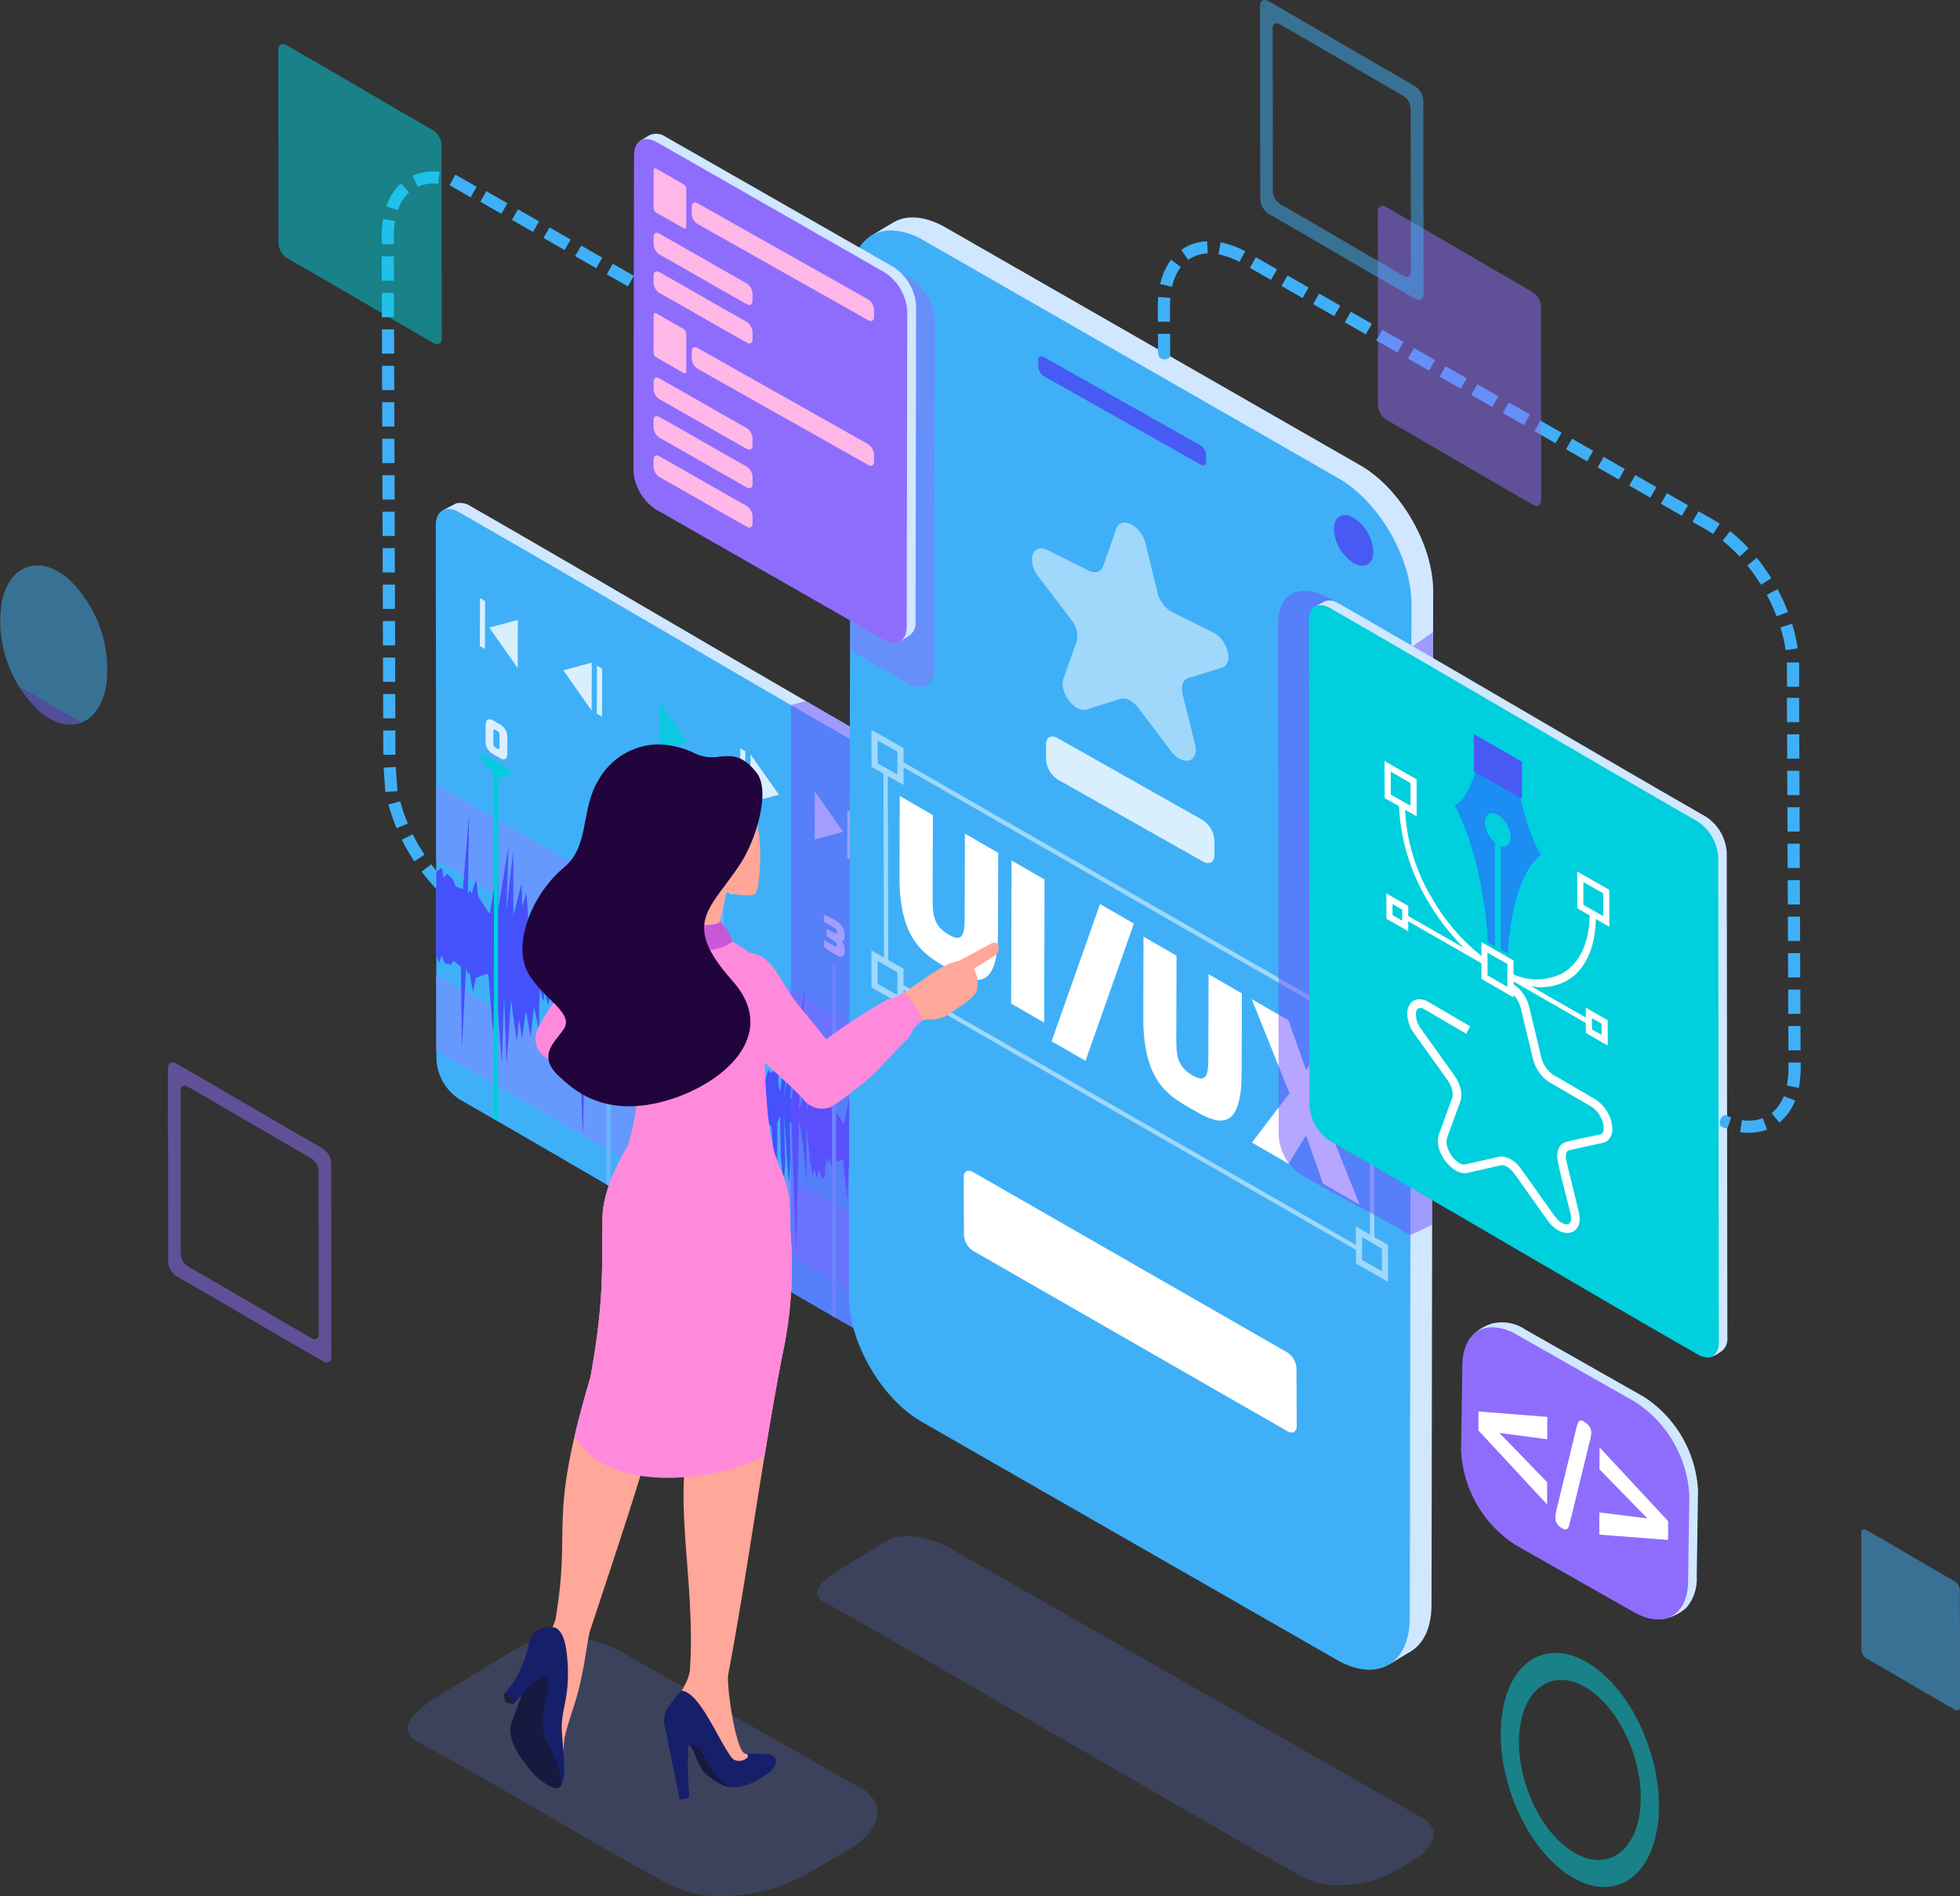 <svg id="Group_41537" data-name="Group 41537" xmlns="http://www.w3.org/2000/svg" xmlns:xlink="http://www.w3.org/1999/xlink" width="229.432" height="222" viewBox="0 0 229.432 222">
  <rect x="0" y="0" width="229.432" height="222" fill="#333333" stroke="none"/>
  <defs>
    <clipPath id="clip-path">
      <rect id="Rectangle_1329" data-name="Rectangle 1329" width="229.432" height="222" fill="none"/>
    </clipPath>
    <clipPath id="clip-path-2">
      <rect id="Rectangle_1262" data-name="Rectangle 1262" width="229.432" height="222.001" fill="none"/>
    </clipPath>
    <clipPath id="clip-path-3">
      <rect id="Rectangle_1261" data-name="Rectangle 1261" width="72.166" height="40.875" fill="none"/>
    </clipPath>
    <clipPath id="clip-path-4">
      <path id="Path_9355" data-name="Path 9355" d="M306.238,219.343a15.908,15.908,0,0,0,2.418,1.734l.712-1.233a14.365,14.365,0,0,1-2.2-1.58Zm-3-3.236a21.848,21.848,0,0,0,1.92,2.226l1.011-1a20.451,20.451,0,0,1-1.795-2.082Zm-2.307-3.741a19.841,19.841,0,0,0,1.462,2.543l1.186-.787a20.367,20.367,0,0,1-1.374-2.39Zm-1.568-4.113a21.368,21.368,0,0,0,.957,2.78l1.311-.555a18.7,18.7,0,0,1-.894-2.6Zm-.6-4.3v0Zm.033-.005.2,2.839,1.42-.1-.2-2.839Zm-.047-4.365.009,2.846,1.423,0-.009-2.846Zm-.014-4.27.009,2.846,1.423,0-.009-2.847Zm-.014-4.27.009,2.847,1.423,0-.009-2.847Zm-.013-4.27.009,2.847,1.423,0-.009-2.847Zm-.014-4.27.009,2.847,1.423,0-.009-2.847Zm-.014-4.27.009,2.847,1.423,0-.009-2.847Zm-.014-4.27.009,2.847,1.423,0-.009-2.847Zm-.014-4.27.009,2.847,1.423,0-.009-2.847Zm-.014-4.27.009,2.847,1.423,0-.009-2.847Zm-.014-4.27.009,2.847,1.423,0-.009-2.847Zm-.014-4.27.009,2.847,1.423,0-.009-2.847Zm-.014-4.27.009,2.847,1.423,0-.009-2.847Zm33.724-2.194.133.077.708-1.235-.133-.077Zm-33.738-2.076.009,2.847,1.423,0-.009-2.847Zm30.034-.049,2.469,1.416.708-1.235-2.469-1.416Zm-3.7-2.124,2.469,1.416.708-1.235-2.469-1.416Zm-26.344-2.1.009,2.847,1.423,0L300,144.066Zm22.64-.028,2.469,1.416.708-1.235-2.469-1.417Zm-3.7-2.124,2.469,1.416.708-1.235-2.469-1.416Zm-18.945-.308,0,1.037,1.423,0,0-1.033a10.829,10.829,0,0,1,.136-1.687l-1.4-.233a12.255,12.255,0,0,0-.155,1.92m15.241-1.816,2.469,1.416.708-1.235-2.469-1.416Zm-3.7-2.124,2.469,1.416.708-1.235-2.469-1.416Zm-11,.525,1.344.467.051-.141a4.94,4.94,0,0,1,1.269-1.943l-.959-1.052a6.438,6.438,0,0,0-1.706,2.669m7.4-2.462,2.469,1.416.708-1.235L307.2,134.5Zm-4.328-1.108.6,1.293a4.609,4.609,0,0,1,2.407-.342l.157-1.415-.034,0q-.36-.036-.716-.037a5.754,5.754,0,0,0-2.409.5" transform="translate(-298.564 -134.121)" fill="none"/>
    </clipPath>
    <linearGradient id="linear-gradient" x1="-0.193" y1="2.446" x2="-0.191" y2="2.446" gradientUnits="objectBoundingBox">
      <stop offset="0" stop-color="#6d6afe"/>
      <stop offset="1" stop-color="#3fb0f7"/>
    </linearGradient>
    <clipPath id="clip-path-6">
      <path id="Path_9357" data-name="Path 9357" d="M340.909,400.161l.077,62.548a5.931,5.931,0,0,0,2.691,4.661c15.8,9.062,31.569,18.444,47.37,27.507,1.49.86,2.7.168,2.709-1.543l-.078-62.549a5.936,5.936,0,0,0-2.691-4.661c-15.8-9.064-31.57-18.445-47.37-27.507a2.456,2.456,0,0,0-1.211-.37c-.885,0-1.494.7-1.5,1.914" transform="translate(-340.909 -398.247)" fill="none"/>
    </clipPath>
    <linearGradient id="linear-gradient-2" x1="-0.198" y1="1.73" x2="-0.197" y2="1.73" xlink:href="#linear-gradient"/>
    <clipPath id="clip-path-8">
      <rect id="Rectangle_1266" data-name="Rectangle 1266" width="2.495" height="5.267" fill="none"/>
    </clipPath>
    <clipPath id="clip-path-9">
      <rect id="Rectangle_1267" data-name="Rectangle 1267" width="2.431" height="4.886" fill="none"/>
    </clipPath>
    <clipPath id="clip-path-10">
      <rect id="Rectangle_1268" data-name="Rectangle 1268" width="2.551" height="4.69" fill="none"/>
    </clipPath>
    <clipPath id="clip-path-11">
      <rect id="Rectangle_1269" data-name="Rectangle 1269" width="1.464" height="4.459" fill="none"/>
    </clipPath>
    <clipPath id="clip-path-12">
      <rect id="Rectangle_1270" data-name="Rectangle 1270" width="3.333" height="5.613" fill="none"/>
    </clipPath>
    <clipPath id="clip-path-13">
      <rect id="Rectangle_1271" data-name="Rectangle 1271" width="0.625" height="5.965" fill="none"/>
    </clipPath>
    <clipPath id="clip-path-14">
      <rect id="Rectangle_1272" data-name="Rectangle 1272" width="3.344" height="5.624" fill="none"/>
    </clipPath>
    <clipPath id="clip-path-15">
      <rect id="Rectangle_1273" data-name="Rectangle 1273" width="0.615" height="5.959" fill="none"/>
    </clipPath>
    <clipPath id="clip-path-16">
      <rect id="Rectangle_1274" data-name="Rectangle 1274" width="3.344" height="5.613" fill="none"/>
    </clipPath>
    <clipPath id="clip-path-17">
      <rect id="Rectangle_1275" data-name="Rectangle 1275" width="0.615" height="5.957" fill="none"/>
    </clipPath>
    <clipPath id="clip-path-18">
      <rect id="Rectangle_1276" data-name="Rectangle 1276" width="3.333" height="5.626" fill="none"/>
    </clipPath>
    <clipPath id="clip-path-19">
      <rect id="Rectangle_1277" data-name="Rectangle 1277" width="3.334" height="5.626" fill="none"/>
    </clipPath>
    <clipPath id="clip-path-20">
      <rect id="Rectangle_1278" data-name="Rectangle 1278" width="0.626" height="5.977" fill="none"/>
    </clipPath>
    <clipPath id="clip-path-21">
      <rect id="Rectangle_1280" data-name="Rectangle 1280" width="12.625" height="74.509" fill="none"/>
    </clipPath>
    <clipPath id="clip-path-22">
      <path id="Path_9377" data-name="Path 9377" d="M620.39,548.557q4.052,2.348,8.105,4.675a5.938,5.938,0,0,1,2.691,4.661l.078,62.549a1.977,1.977,0,0,1-.669,1.652,4.6,4.6,0,0,1-1.862.945l-.019,0a2.218,2.218,0,0,1-1.493-.344q-4.292-2.462-8.582-4.951V549.037Z" transform="translate(-618.639 -548.557)" fill="none" clip-rule="evenodd"/>
    </clipPath>
    <linearGradient id="linear-gradient-3" x1="-3.876" y1="1.858" x2="-3.869" y2="1.858" gradientUnits="objectBoundingBox">
      <stop offset="0" stop-color="#fd70cb"/>
      <stop offset="1" stop-color="#6e4dfd"/>
    </linearGradient>
    <clipPath id="clip-path-23">
      <path id="Path_9379" data-name="Path 9379" d="M666.709,180.945c-1.478.911-2.39,2.781-2.4,5.414l-.2,118.719c-.015,5.405,3.788,12,8.5,14.719l48.6,27.878c4.7,2.716,8.538.531,8.554-4.874l.2-118.719c.015-5.406-3.794-12-8.5-14.719l-48.6-27.878a7.762,7.762,0,0,0-3.824-1.169,4.384,4.384,0,0,0-2.332.63" transform="translate(-664.109 -180.315)" fill="none"/>
    </clipPath>
    <linearGradient id="linear-gradient-4" x1="-0.352" y1="1.127" x2="-0.351" y2="1.127" xlink:href="#linear-gradient"/>
    <clipPath id="clip-path-25">
      <rect id="Rectangle_1284" data-name="Rectangle 1284" width="9.914" height="51.68" fill="none"/>
    </clipPath>
    <clipPath id="clip-path-26">
      <path id="Path_9382" data-name="Path 9382" d="M665.509,192.171l6.564,3.779a6.437,6.437,0,0,1,2.918,5.055l-.07,40.771c-.005,1.856-1.423,2.607-3.039,1.674l-6.805-3.917Z" transform="translate(-665.077 -192.171)" fill="none" clip-rule="evenodd"/>
    </clipPath>
    <linearGradient id="linear-gradient-5" x1="-9.471" y1="3.695" x2="-9.456" y2="3.695" gradientUnits="objectBoundingBox">
      <stop offset="0" stop-color="#fd90da"/>
      <stop offset="1" stop-color="#8e6dfd"/>
    </linearGradient>
    <clipPath id="clip-path-27">
      <path id="Path_9384" data-name="Path 9384" d="M495.64,110.664l-.063,36.926a5.828,5.828,0,0,0,2.643,4.578L524.9,167.42c1.463.845,2.656.165,2.661-1.516l.063-36.926a5.831,5.831,0,0,0-2.643-4.578L498.3,109.148a2.414,2.414,0,0,0-1.189-.364c-.869,0-1.468.689-1.471,1.88" transform="translate(-495.577 -108.784)" fill="none"/>
    </clipPath>
    <linearGradient id="linear-gradient-6" x1="-2.164" y1="3.412" x2="-2.16" y2="3.412" xlink:href="#linear-gradient-5"/>
    <clipPath id="clip-path-29">
      <path id="Path_9395" data-name="Path 9395" d="M1143.165,1043.1l-.151,10.019a13.938,13.938,0,0,0,6.322,10.95l13.889,7.884c3.5,2.021,6.352.4,6.364-3.626l.151-10.019a13.946,13.946,0,0,0-6.322-10.95l-13.889-7.884a5.776,5.776,0,0,0-2.845-.87c-2.079,0-3.51,1.648-3.518,4.5" transform="translate(-1143.014 -1038.605)" fill="none"/>
    </clipPath>
    <linearGradient id="linear-gradient-7" x1="-3.679" y1="1.686" x2="-3.676" y2="1.686" xlink:href="#linear-gradient-5"/>
    <clipPath id="clip-path-31">
      <rect id="Rectangle_1289" data-name="Rectangle 1289" width="22.999" height="27.884" fill="none"/>
    </clipPath>
    <clipPath id="clip-path-32">
      <rect id="Rectangle_1290" data-name="Rectangle 1290" width="19.709" height="14.826" fill="none"/>
    </clipPath>
    <clipPath id="clip-path-33">
      <rect id="Rectangle_1291" data-name="Rectangle 1291" width="60.47" height="64.633" fill="none"/>
    </clipPath>
    <clipPath id="clip-path-34">
      <rect id="Rectangle_1293" data-name="Rectangle 1293" width="18.14" height="75.447" fill="none"/>
    </clipPath>
    <clipPath id="clip-path-35">
      <path id="Path_9408" data-name="Path 9408" d="M1006.75,463.724l8.762,5.141,2.475-1.7-.01,46.7-.1,22.69-2.56,1.216c-5.444-3.175-7.271-3.9-12.72-7.029a5.9,5.9,0,0,1-2.677-4.635l-.074-59.878c-.006-4.573,3.629-4.736,6.9-2.505" transform="translate(-999.847 -462.325)" fill="none" clip-rule="evenodd"/>
    </clipPath>
    <linearGradient id="linear-gradient-8" x1="-6.514" y1="1.996" x2="-6.507" y2="1.996" xlink:href="#linear-gradient-3"/>
    <clipPath id="clip-path-36">
      <path id="Path_9410" data-name="Path 9410" d="M1023.952,475.236l.07,56.8a5.387,5.387,0,0,0,2.444,4.232c14.346,8.228,28.667,16.748,43.015,24.978,1.353.781,2.456.153,2.46-1.4l-.07-56.8a5.391,5.391,0,0,0-2.443-4.233c-14.349-8.23-28.667-16.749-43.015-24.978a2.232,2.232,0,0,0-1.1-.336c-.8,0-1.357.637-1.36,1.738" transform="translate(-1023.952 -473.498)" fill="none"/>
    </clipPath>
    <linearGradient id="linear-gradient-9" x1="-1.323" y1="2.092" x2="-1.321" y2="2.092" gradientUnits="objectBoundingBox">
      <stop offset="0" stop-color="#1c8ef4"/>
      <stop offset="1" stop-color="#00cfdd"/>
    </linearGradient>
    <clipPath id="clip-path-38">
      <path id="Path_9415" data-name="Path 9415" d="M973.918,291.7l-.209,1.408a6.234,6.234,0,0,0,3.162-.289l-.507-1.33a4.829,4.829,0,0,1-2.446.211m-2.386.78c.219.092.443.177.675.258l.452-1.349a4.535,4.535,0,0,1-.626-.244.381.381,0,0,0-.08-.009c-.505,0-.878,1.043-.421,1.345M977.4,290.9l.9,1.1a6.174,6.174,0,0,0,1.85-2.581l-1.324-.522a4.766,4.766,0,0,1-1.423,2m1.97-5.932a12.78,12.78,0,0,1-.183,2.694l1.4.273a14.116,14.116,0,0,0,.21-2.973Zm-.019-4.27.012,2.847,1.423-.006-.013-2.847Zm-.019-4.27.012,2.846,1.423-.006-.012-2.847Zm-.018-4.27.012,2.847L980.75,275l-.012-2.847Zm-.019-4.27.012,2.847,1.423-.006-.012-2.847Zm-.018-4.27.012,2.847,1.423-.006-.012-2.847Zm-.018-4.27.012,2.847,1.423-.006-.012-2.847Zm-.018-4.27.012,2.847,1.423-.006-.012-2.846Zm-.018-4.27.012,2.847,1.423-.006-.012-2.846Zm-.018-4.27.012,2.847,1.423-.006-.012-2.847Zm-.018-4.27.012,2.846,1.423-.006-.012-2.846Zm0-4.143.012,2.846,1.423-.006-.012-2.846Zm-.755-4.11a16.61,16.61,0,0,1,.6,2.667l1.409-.206a18.854,18.854,0,0,0-.65-2.881Zm-1.6-3.8a21.48,21.48,0,0,1,1.149,2.506l1.327-.514a23.242,23.242,0,0,0-1.223-2.666Zm-2.277-3.448a22.531,22.531,0,0,1,1.589,2.253l1.21-.75a23.942,23.942,0,0,0-1.691-2.4Zm-2.9-2.9a17.911,17.911,0,0,1,2,1.863l1.046-.965a19.074,19.074,0,0,0-2.162-2.015Zm-3.527-2.206c.806.462,1.644.91,2.428,1.415l.769-1.2c-.8-.518-1.665-.98-2.49-1.453Zm-3.7-2.125,2.469,1.417.708-1.235-2.47-1.417Zm-3.7-2.125,2.469,1.416.708-1.235-2.469-1.416Zm-3.7-2.124,2.469,1.416.708-1.235-2.469-1.416Zm-3.7-2.125,2.469,1.417.708-1.235-2.469-1.417Zm-3.7-2.124,2.469,1.416.708-1.235-2.469-1.416Zm-3.7-2.124,2.469,1.416.708-1.235-2.469-1.416Zm-3.7-2.124,2.469,1.416.708-1.235-2.469-1.416Zm-3.7-2.124,2.469,1.416.708-1.235-2.469-1.416Zm-3.7-2.124,2.469,1.416.708-1.235-2.469-1.416Zm-29.27-2.889.009,2.079c-.048,1.256,1.427.973,1.426.511l-.011-2.6Zm25.567.764,2.469,1.416.708-1.235-2.469-1.416Zm-3.7-2.124,2.469,1.416.708-1.235-2.469-1.416Zm-21.869-.063,1.423-.006c0-.9-.046-1.873.027-2.787l-1.419-.111c-.076.955-.035,1.961-.031,2.9m18.165-2.061,2.469,1.416.708-1.235-2.469-1.416Zm-3.7-2.124,2.469,1.416.708-1.235-2.469-1.416Zm-13-2.966a7.452,7.452,0,0,0-1.2,2.74l1.388.314a5.965,5.965,0,0,1,1.026-2.3l0,0-1.13-.865Zm9.3.842,2.469,1.416.708-1.235-2.469-1.416Zm-3.679-1.582c.2.051.4.084.608.141a9.471,9.471,0,0,1,1.856.752l.661-1.26a10.4,10.4,0,0,0-2.87-1.033Zm-3.573-.979c-.168.082-.327.168-.487.266-.106.066-.21.134-.311.207l.836,1.152c.071-.052.147-.1.222-.148a4.179,4.179,0,0,1,2.052-.6l-.055-1.422a5.692,5.692,0,0,0-2.257.542" transform="translate(-905.507 -188.806)" fill="none"/>
    </clipPath>
    <linearGradient id="linear-gradient-10" x1="-0.891" y1="1.601" x2="-0.89" y2="1.601" xlink:href="#linear-gradient"/>
    <clipPath id="clip-path-40">
      <rect id="Rectangle_1298" data-name="Rectangle 1298" width="55.021" height="30.501" fill="none"/>
    </clipPath>
    <clipPath id="clip-path-41">
      <path id="Path_9417" data-name="Path 9417" d="M429.891,878.574c-1.381,2.055-3.275,5.9-3.345,8.8-.137,5.659.308,9.435-1.421,18.9-5.13,17.27-2.15,16.971-4.1,28.406a7.97,7.97,0,0,1-.468,1.136c-.332.363-.746.581-.941.994-1.041,2.214-1.269,4.346-.545,15.707l2.667.057.341-4.013c.33-1.626,1.244-4.007,1.613-5.481.791-3.156.879-4.766,1.35-7.065l.027-.015c2.922-8.909,5.94-17.669,8.367-26.642l8.323-24.14.264-6.473a6.073,6.073,0,0,0-.844-2.632c-4.287,1.263-6.685,2.624-11.291,2.462" transform="translate(-418.653 -876.112)" fill="none"/>
    </clipPath>
    <linearGradient id="linear-gradient-11" x1="-0.885" y1="1.164" x2="-0.882" y2="1.164" gradientUnits="objectBoundingBox">
      <stop offset="0" stop-color="#ff8a78"/>
      <stop offset="1" stop-color="#ffa799"/>
    </linearGradient>
    <clipPath id="clip-path-43">
      <path id="Path_9421" data-name="Path 9421" d="M516.77,906.109a13.281,13.281,0,0,0-1.6,7.708c.748,5.659,3.582,9.779,4.21,19.482-3.053,10.673.117,19.192-.6,30.723,0,.021,0,.042,0,.063-.206,1.715-1.772,3.354-1.963,4.471-.461,2.695,1.491,1.294,3.7,4.758.885-.007,2.834,3.181,5.471,3.349a1.418,1.418,0,0,0,.491-2.471c-.533-.31-1.01-.08-1.448-.462-.858-.759-1.861-6.659-1.8-8.96,2.391-12.691,3.9-24.789,6.287-37.2a48.675,48.675,0,0,0,1.023-14.693c-.154-2.631.119-3.922-.747-6.472a15.444,15.444,0,0,0-1.256-2.632c-4.09,1.263-7.14,2.5-11.771,2.341" transform="translate(-515.086 -903.769)" fill="none"/>
    </clipPath>
    <linearGradient id="linear-gradient-12" x1="-0.69" y1="1.501" x2="-0.688" y2="1.501" gradientUnits="objectBoundingBox">
      <stop offset="0" stop-color="#ffb89e"/>
      <stop offset="0.995" stop-color="#ffa799"/>
      <stop offset="1" stop-color="#ffa799"/>
    </linearGradient>
    <clipPath id="clip-path-44">
      <path id="Path_9422" data-name="Path 9422" d="M453.92,720.883c3.319,7.407,3.562,11.2,1.864,16.827-1.327,2.141-2.912,5.578-2.976,8.232-.137,5.659.308,9.435-1.421,18.9-.8,2.68-1.4,4.937-1.85,6.88,3.494,6.369,14.963,5.8,22.215,2.436.626-3.835,1.285-7.672,2.028-11.541a48.675,48.675,0,0,0,1.023-14.693c-.154-2.631.119-3.922-.747-6.472a13.578,13.578,0,0,1-.8-2c-1.294-2.853-1.472-11.25-1.462-11.324.606-4.447,3.026-6.012,1.724-9.814a21.862,21.862,0,0,0-6.214-4.876,32.276,32.276,0,0,0-10.248-3.617,4.066,4.066,0,0,0-.457-.026c-4.329,0-4.287,7.5-2.676,11.094" transform="translate(-449.536 -709.789)" fill="none"/>
    </clipPath>
    <linearGradient id="linear-gradient-13" x1="-1.256" y1="1.62" x2="-1.253" y2="1.62" gradientUnits="objectBoundingBox">
      <stop offset="0" stop-color="#965cf2"/>
      <stop offset="1" stop-color="#ff8adc"/>
    </linearGradient>
    <clipPath id="clip-path-46">
      <path id="Path_9425" data-name="Path 9425" d="M428.887,714.364a12.162,12.162,0,0,0-2.886,2.89c-.837,1.131-6.644,9.481-6.84,10.4-.015.03-.03.06-.043.091-.63,1.492.006,3.407,2.912,4.024l11.4,1.475c1.62-.407,2.862-3.885,1.223-4.619l-8.167-1.865c2.647-3.369,5.821-7.3,6.656-9.3a2.375,2.375,0,0,0-1.109-3.012,3.32,3.32,0,0,0-1.7-.467,2.8,2.8,0,0,0-1.444.38" transform="translate(-418.896 -713.984)" fill="none"/>
    </clipPath>
    <linearGradient id="linear-gradient-14" x1="-2.301" y1="4.585" x2="-2.295" y2="4.585" xlink:href="#linear-gradient-13"/>
    <clipPath id="clip-path-47">
      <path id="Path_9426" data-name="Path 9426" d="M717.216,737.623c-1.083.571-2.777,1.524-3.918,2.1-1.809.245-4.447,2.505-6.4,3.7.156,1.286.376,2.842,1.7,3.458.785-.614,2.179-.032,3.341-.808,1.31-.875,3.4-2.081,3.572-3.026a3.8,3.8,0,0,0-.392-2.45l.078-.031c.006,0,1.8-1.1,2.47-1.544.593-.392.415-1.479-.163-1.479a.612.612,0,0,0-.284.078" transform="translate(-706.896 -737.545)" fill="none"/>
    </clipPath>
    <linearGradient id="linear-gradient-15" x1="-7.411" y1="8.723" x2="-7.4" y2="8.723" xlink:href="#linear-gradient-12"/>
    <clipPath id="clip-path-48">
      <path id="Path_9427" data-name="Path 9427" d="M557.207,748.55c-.635,1.13-.9,2.319.714,4.489,2.2,2.954,6.227,6.39,7.846,7.9.357.333.919.955,1.548,1.521a2.793,2.793,0,0,0,3.357,1.1,23.454,23.454,0,0,0,2.648-1.921c2.384-1.659,4.04-3.825,6.485-6.257.226-.225.461-.962.687-1.176q.438-.415.875-.795a6.956,6.956,0,0,0-2.184-3.274c-.2.105-.475.267-.818.473-.278.167-.809.16-1.161.38a72.38,72.38,0,0,0-7.085,4.635c-1.218-1.6-2.636-3.211-3.76-4.675-1.006-1.309-1.795-3.2-2.969-4.337A3.474,3.474,0,0,0,561,745.476c-1.495,0-2.809,1.329-3.791,3.074" transform="translate(-556.711 -745.476)" fill="none"/>
    </clipPath>
    <linearGradient id="linear-gradient-16" x1="-2.57" y1="4.004" x2="-2.566" y2="4.004" xlink:href="#linear-gradient-13"/>
    <clipPath id="clip-path-50">
      <rect id="Rectangle_1309" data-name="Rectangle 1309" width="21.75" height="66.716" fill="none"/>
    </clipPath>
    <clipPath id="clip-path-51">
      <path id="Path_9428" data-name="Path 9428" d="M457.053,709.814a3.079,3.079,0,0,0-3.186,1.582c-.027.044-.052.09-.078.135l-.035.064-.058.111-.017.034c-.024.049-.048.1-.071.149l-.024.055-.058.135-.011.027q-.034.083-.066.168l-.017.047-.048.135-.015.045c-.019.057-.037.115-.055.173l-.013.044-.042.146-.012.045c-.017.063-.033.127-.049.191v0c-.015.062-.029.124-.043.186l-.01.048c-.013.058-.025.117-.036.176l0,.023c-.012.063-.023.126-.034.19l-.01.061-.027.174,0,.016-.026.194-.008.07-.017.153-.005.052-.019.206,0,.034-.012.162,0,.074-.009.19,0,.059-.005.174v.033l0,.195v.274q0,.227.013.455l0,.033.01.189,0,.048.016.219v.014l.016.19.005.058.02.2.006.052.022.186,0,.025.029.214.005.038.028.184.007.044.033.2.007.036.033.18.007.038c.026.136.054.27.084.4l.012.054.041.173.006.025.051.2,0,.018q.052.2.11.389l.015.049.044.142.017.052.055.164.016.045.051.143.012.033c.022.058.043.117.066.173l.005.013.06.148.018.043.069.158c3.319,7.407,3.562,11.2,1.864,16.827-1.327,2.141-2.912,5.578-2.976,8.232-.137,5.659.308,9.435-1.421,18.9-.8,2.68-1.4,4.937-1.85,6.88,1.607,2.93,4.9,4.391,8.7,4.788,15.644-17.186-6.431-23.354,1.962-39.115.957-1.8,6.831-4.082,8.3-6.3,3.148-3.693,4.393-7.339-.36-13.217-.789-.976-1.377-1.486-2.435-2.959-1.728.408-4.944-.164-5.329-.869-.134-.246.547-2.4.437-2.668-2.959-1.3-2.015-1.363-3.754-1.559" transform="translate(-449.536 -709.788)" fill="none" clip-rule="evenodd"/>
    </clipPath>
    <linearGradient id="linear-gradient-17" x1="-2.182" y1="1.703" x2="-2.177" y2="1.703" xlink:href="#linear-gradient-13"/>
    <clipPath id="clip-path-52">
      <path id="Path_9429" data-name="Path 9429" d="M497.03,655.021c.6,1.768,2.149,3.024,2.924,4.176a3.627,3.627,0,0,1,.405,1.582h0a17.089,17.089,0,0,1-1.384,3.971c-.371,1.573,5.37,3.271,7.337,2.416l.041-.381c.507-2.346,1.006-4.34,1.357-5.987.914.39,3.16.5,3.358.19-4.706-3.758-10.032-6.755-12.6-6.755a1.362,1.362,0,0,0-1.444.788" transform="translate(-497.03 -654.233)" fill="none"/>
    </clipPath>
    <linearGradient id="linear-gradient-18" x1="-4.096" y1="7.178" x2="-4.087" y2="7.178" xlink:href="#linear-gradient-11"/>
    <clipPath id="clip-path-54">
      <path id="Path_9432" data-name="Path 9432" d="M417.614,586.739c-2.1,3.383-.96,7.636-4.013,10.189-3.84,3.211-6,8.995-4.256,12.276,1.583,2.974,5.445,4.723,4.257,6.6-.982,1.556-3.294,3.116-.544,5.628,1.416,1.293,4.875,4.763,11.935,2.966,6.882-1.752,14.1-7.7,8.305-14.2-6.1-6.84-2.532-8.353.967-13.732,1.851-2.844,3.505-8.465,1.92-10.556-1.674-2.208-3-2.077-4.386-1.946a4.765,4.765,0,0,1-2.755-.323,10.214,10.214,0,0,0-4.447-1.116,8.149,8.149,0,0,0-6.983,4.205" transform="translate(-408.732 -582.534)" fill="none"/>
    </clipPath>
    <linearGradient id="linear-gradient-19" x1="-0.979" y1="3.104" x2="-0.976" y2="3.104" gradientUnits="objectBoundingBox">
      <stop offset="0" stop-color="#5a2d68"/>
      <stop offset="1" stop-color="#22043d"/>
    </linearGradient>
    <clipPath id="clip-path-56">
      <rect id="Rectangle_1315" data-name="Rectangle 1315" width="19.138" height="35.128" fill="none"/>
    </clipPath>
    <clipPath id="clip-path-57">
      <path id="Path_9433" data-name="Path 9433" d="M217.677,35.21c0-.62.441-.871.981-.559,5.722,3.282,11.432,6.679,17.155,9.962a2.15,2.15,0,0,1,.975,1.688l.028,22.652c0,.62-.441.87-.981.559-5.722-3.282-11.434-6.68-17.155-9.962a2.148,2.148,0,0,1-.975-1.688Z" transform="translate(-217.677 -34.517)" fill="none" clip-rule="evenodd"/>
    </clipPath>
    <linearGradient id="linear-gradient-20" x1="-0.582" y1="7.931" x2="-0.578" y2="7.931" xlink:href="#linear-gradient-9"/>
    <clipPath id="clip-path-58">
      <rect id="Rectangle_1317" data-name="Rectangle 1317" width="11.557" height="21.212" fill="none"/>
    </clipPath>
    <clipPath id="clip-path-59">
      <path id="Path_9434" data-name="Path 9434" d="M1456.1,1197.125c0-.374.266-.526.592-.338,3.455,1.982,6.9,4.033,10.359,6.015a1.3,1.3,0,0,1,.588,1.019l.017,13.678c0,.374-.267.526-.593.338-3.455-1.982-6.9-4.034-10.359-6.015a1.3,1.3,0,0,1-.589-1.019Z" transform="translate(-1456.101 -1196.706)" fill="none" clip-rule="evenodd"/>
    </clipPath>
    <linearGradient id="linear-gradient-21" x1="-8.687" y1="2.085" x2="-8.681" y2="2.085" xlink:href="#linear-gradient"/>
    <clipPath id="clip-path-60">
      <rect id="Rectangle_1319" data-name="Rectangle 1319" width="19.139" height="35.128" fill="none"/>
    </clipPath>
    <clipPath id="clip-path-61">
      <path id="Path_9435" data-name="Path 9435" d="M1077.814,161.786c0-.62.441-.871.981-.559,5.722,3.282,11.432,6.679,17.155,9.962a2.148,2.148,0,0,1,.974,1.688l.028,22.652c0,.62-.441.87-.981.559-5.722-3.282-11.434-6.68-17.155-9.962a2.149,2.149,0,0,1-.974-1.688Z" transform="translate(-1077.814 -161.093)" fill="none" clip-rule="evenodd"/>
    </clipPath>
    <linearGradient id="linear-gradient-22" x1="-7.953" y1="5.502" x2="-7.946" y2="5.502" xlink:href="#linear-gradient-5"/>
    <clipPath id="clip-path-63">
      <path id="Path_9436" data-name="Path 9436" d="M985.76.688c0-.62.441-.871.981-.559,5.722,3.282,11.432,6.679,17.155,9.962a2.149,2.149,0,0,1,.974,1.688l.028,22.652c0,.62-.442.87-.981.559-5.722-3.282-11.433-6.68-17.155-9.962a2.149,2.149,0,0,1-.974-1.688ZM987.24,3.3l.024,19.149a1.817,1.817,0,0,0,.824,1.427c4.837,2.774,9.665,5.647,14.5,8.421.456.263.828.051.829-.473l-.024-19.15a1.816,1.816,0,0,0-.824-1.427c-4.838-2.775-9.665-5.647-14.5-8.421-.457-.264-.828-.051-.829.473" transform="translate(-985.76 0.005)" fill="none" clip-rule="evenodd"/>
    </clipPath>
    <linearGradient id="linear-gradient-23" x1="-3.396" y1="6.552" x2="-3.392" y2="6.552" xlink:href="#linear-gradient"/>
    <clipPath id="clip-path-64">
      <rect id="Rectangle_1323" data-name="Rectangle 1323" width="19.138" height="35.129" fill="none"/>
    </clipPath>
    <clipPath id="clip-path-65">
      <path id="Path_9437" data-name="Path 9437" d="M131.377,832.057c0-.62.441-.871.981-.559,5.722,3.282,11.432,6.679,17.155,9.962a2.149,2.149,0,0,1,.974,1.688l.028,22.652c0,.62-.441.87-.981.559-5.722-3.282-11.433-6.68-17.155-9.962a2.149,2.149,0,0,1-.975-1.688Zm1.48,2.609.023,19.149a1.817,1.817,0,0,0,.824,1.427c4.837,2.774,9.665,5.647,14.5,8.421.456.263.828.051.829-.472l-.024-19.15a1.817,1.817,0,0,0-.824-1.427c-4.838-2.775-9.665-5.647-14.5-8.421-.457-.264-.828-.051-.829.473" transform="translate(-131.377 -831.364)" fill="none" clip-rule="evenodd"/>
    </clipPath>
    <linearGradient id="linear-gradient-24" x1="-0.946" y1="2.72" x2="-0.939" y2="2.72" xlink:href="#linear-gradient-5"/>
    <clipPath id="clip-path-66">
      <rect id="Rectangle_1325" data-name="Rectangle 1325" width="12.599" height="18.641" fill="none"/>
    </clipPath>
    <clipPath id="clip-path-67">
      <path id="Path_9438" data-name="Path 9438" d="M4.7,459.632a14.541,14.541,0,0,1-4.5-12.872c.881-4.335,4.324-5.6,7.689-2.831a14.548,14.548,0,0,1,4.5,12.872c-.882,4.337-4.325,5.6-7.689,2.831" transform="translate(0 -442.46)" fill="none" clip-rule="evenodd"/>
    </clipPath>
    <linearGradient id="linear-gradient-25" x1="0.252" y1="6.947" x2="0.258" y2="6.947" xlink:href="#linear-gradient"/>
    <clipPath id="clip-path-68">
      <rect id="Rectangle_1327" data-name="Rectangle 1327" width="18.526" height="27.41" fill="none"/>
    </clipPath>
    <clipPath id="clip-path-69">
      <path id="Path_9439" data-name="Path 9439" d="M1180.944,1318.683c-4.949-4.078-7.907-12.549-6.61-18.927s6.357-8.24,11.306-4.162,7.906,12.553,6.61,18.927-6.36,8.238-11.306,4.162m.542-2.663c3.8,3.136,7.7,1.7,8.7-3.2s-1.28-11.425-5.085-14.561-7.7-1.7-8.7,3.2,1.278,11.423,5.085,14.561" transform="translate(-1174.029 -1293.434)" fill="none" clip-rule="evenodd"/>
    </clipPath>
    <linearGradient id="linear-gradient-26" x1="-4.671" y1="1.018" x2="-4.667" y2="1.018" xlink:href="#linear-gradient-9"/>
  </defs>
  <g id="Group_41536" data-name="Group 41536" clip-path="url(#clip-path)">
    <g id="Group_41375" data-name="Group 41375" transform="translate(0 -0.001)">
      <g id="Group_41374" data-name="Group 41374" clip-path="url(#clip-path-2)">
        <g id="Group_41373" data-name="Group 41373" transform="translate(95.658 179.858)" opacity="0.2">
          <g id="Group_41372" data-name="Group 41372">
            <g id="Group_41371" data-name="Group 41371" clip-path="url(#clip-path-3)">
              <path id="Path_9354" data-name="Path 9354" d="M709.69,1234.769l-55.239-31.55c-2.05-.937-5.063-1.821-7.073-.6l-5.145,3.135c-1.035.63-4.439,2.723-2.162,3.961,6.7,3.642,49.488,28.644,56.288,32.343a9.541,9.541,0,0,0,5.143.788,12.92,12.92,0,0,0,5.57-1.659l2.055-1.267c1.453-.9,2.257-1.875,2.335-2.814.076-.917-.514-1.768-1.772-2.342" transform="translate(-639.302 -1202.025)" fill="#5f7ffb" fill-rule="evenodd"/>
            </g>
          </g>
        </g>
      </g>
    </g>
    <g id="Group_41377" data-name="Group 41377" transform="translate(44.674 20.068)">
      <g id="Group_41376" data-name="Group 41376" clip-path="url(#clip-path-4)">
        <rect id="Rectangle_1263" data-name="Rectangle 1263" width="89.475" height="81.411" transform="translate(-42.447 52.891) rotate(-51.252)" fill="url(#linear-gradient)"/>
      </g>
    </g>
    <g id="Group_41379" data-name="Group 41379" transform="translate(0 -0.001)">
      <g id="Group_41378" data-name="Group 41378" clip-path="url(#clip-path-2)">
        <path id="Path_9356" data-name="Path 9356" d="M346.277,394.379c.518-.274,1.04-.54,1.556-.813a2.1,2.1,0,0,1,1.684.3c15.8,9.062,31.568,18.444,47.37,27.507a5.937,5.937,0,0,1,2.691,4.661l.077,62.549a1.976,1.976,0,0,1-.669,1.652,4.6,4.6,0,0,1-1.862.945,1.124,1.124,0,0,1-.708-.135c-15.8-9.063-31.277-19.25-47.075-28.311a5.933,5.933,0,0,1-2.691-4.661Z" transform="translate(-294.464 -334.616)" fill="#d0e7ff" fill-rule="evenodd"/>
      </g>
    </g>
    <g id="Group_41381" data-name="Group 41381" transform="translate(51.01 59.589)">
      <g id="Group_41380" data-name="Group 41380" clip-path="url(#clip-path-6)">
        <rect id="Rectangle_1265" data-name="Rectangle 1265" width="110.888" height="92.389" transform="translate(-40.375 76.057) rotate(-62.038)" fill="url(#linear-gradient-2)"/>
      </g>
    </g>
    <g id="Group_41427" data-name="Group 41427" transform="translate(0 -0.001)">
      <g id="Group_41426" data-name="Group 41426" clip-path="url(#clip-path-2)">
        <path id="Path_9358" data-name="Path 9358" d="M341.225,613.761l52.748,30.454.008,8.927-52.745-30.488Z" transform="translate(-290.168 -521.924)" fill="#6699fd" fill-rule="evenodd"/>
        <path id="Path_9359" data-name="Path 9359" d="M341.225,762.7l52.748,30.454.008,8.927L341.236,771.6Z" transform="translate(-290.168 -648.582)" fill="#6699fd" fill-rule="evenodd"/>
        <g id="Group_41384" data-name="Group 41384" transform="translate(83.218 99.487)" opacity="0.8">
          <g id="Group_41383" data-name="Group 41383">
            <g id="Group_41382" data-name="Group 41382" clip-path="url(#clip-path-8)">
              <path id="Path_9360" data-name="Path 9360" d="M558.655,667.459a2.138,2.138,0,0,0-1.065-1.912,6.687,6.687,0,0,0-1.427-.66l0,.779,1.055.609c.371.214.528.345.527.673,0,.4-1.167.812-1.545.889l0,.9,2.452,1.416,0-.935-.983-.567c.285-.138.986-.457.988-1.193" transform="translate(-556.16 -664.887)" fill="#fff" fill-rule="evenodd"/>
            </g>
          </g>
        </g>
        <g id="Group_41387" data-name="Group 41387" transform="translate(96.437 107.145)" opacity="0.8">
          <g id="Group_41386" data-name="Group 41386">
            <g id="Group_41385" data-name="Group 41385" clip-path="url(#clip-path-9)">
              <path id="Path_9361" data-name="Path 9361" d="M646.935,718.528v-.2a1.774,1.774,0,0,0-.881-1.51l-.364-.214a4.3,4.3,0,0,0-1.184-.531l0,.786,1.085.627c.249.144.441.255.441.534v.049c0,.246-.115.18-.443.007l-.763-.392,0,.861.763.481c.306.185.434.276.433.521v.049c0,.254-.1.2-.457-.01l-1.026-.592,0,.8a6.744,6.744,0,0,0,1.322.913l.153.088c.563.325.921.162.922-.486v-.163a1.388,1.388,0,0,0-.391-1.054c.286.05.394-.159.4-.561" transform="translate(-644.504 -716.068)" fill="#fff" fill-rule="evenodd"/>
            </g>
          </g>
        </g>
        <g id="Group_41390" data-name="Group 41390" transform="translate(56.84 84.217)" opacity="0.8">
          <g id="Group_41389" data-name="Group 41389">
            <g id="Group_41388" data-name="Group 41388" clip-path="url(#clip-path-10)">
              <path id="Path_9362" data-name="Path 9362" d="M381.507,566.108c0,.286-.108.249-.258.163l-.2-.115a.488.488,0,0,1-.263-.473l0-1.434c0-.066-.006-.315.229-.18l.271.156a.447.447,0,0,1,.22.44Zm.05-2.671-.763-.44c-.591-.342-.914-.134-.916.571l-.005,1.819a1.719,1.719,0,0,0,.9,1.546l.77.445c.556.32.871.11.873-.521l.005-1.876a1.661,1.661,0,0,0-.867-1.543" transform="translate(-379.874 -562.836)" fill="#fff" fill-rule="evenodd"/>
            </g>
          </g>
        </g>
        <g id="Group_41393" data-name="Group 41393" transform="translate(70.547 92.353)" opacity="0.8">
          <g id="Group_41392" data-name="Group 41392">
            <g id="Group_41391" data-name="Group 41391" clip-path="url(#clip-path-11)">
              <path id="Path_9363" data-name="Path 9363" d="M472.046,617.209l-.564.117,0,.663.549.21-.008,2.941.913.527.01-3.941Z" transform="translate(-471.479 -617.209)" fill="#fff" fill-rule="evenodd"/>
            </g>
          </g>
        </g>
        <g id="Group_41396" data-name="Group 41396" transform="translate(65.936 77.589)" opacity="0.8">
          <g id="Group_41395" data-name="Group 41395">
            <g id="Group_41394" data-name="Group 41394" clip-path="url(#clip-path-12)">
              <path id="Path_9364" data-name="Path 9364" d="M443.981,524.153,444,518.54l-3.333.893Z" transform="translate(-440.664 -518.541)" fill="#fff" fill-rule="evenodd"/>
            </g>
          </g>
        </g>
        <g id="Group_41399" data-name="Group 41399" transform="translate(69.863 77.941)" opacity="0.8">
          <g id="Group_41398" data-name="Group 41398">
            <g id="Group_41397" data-name="Group 41397" clip-path="url(#clip-path-13)">
              <path id="Path_9365" data-name="Path 9365" d="M466.923,520.888l-.016,5.612.609.353.015-5.612Z" transform="translate(-466.907 -520.888)" fill="#fff" fill-rule="evenodd"/>
            </g>
          </g>
        </g>
        <g id="Group_41402" data-name="Group 41402" transform="translate(57.271 72.593)" opacity="0.8">
          <g id="Group_41401" data-name="Group 41401">
            <g id="Group_41400" data-name="Group 41400" clip-path="url(#clip-path-14)">
              <path id="Path_9366" data-name="Path 9366" d="M382.753,486.034l3.328,4.738.016-5.624Z" transform="translate(-382.753 -485.148)" fill="#fff" fill-rule="evenodd"/>
            </g>
          </g>
        </g>
        <g id="Group_41405" data-name="Group 41405" transform="translate(56.168 70.034)" opacity="0.8">
          <g id="Group_41404" data-name="Group 41404">
            <g id="Group_41403" data-name="Group 41403" clip-path="url(#clip-path-15)">
              <path id="Path_9367" data-name="Path 9367" d="M375.385,473.673l.6.333.016-5.613-.6-.346Z" transform="translate(-375.385 -468.047)" fill="#fff" fill-rule="evenodd"/>
            </g>
          </g>
        </g>
        <g id="Group_41408" data-name="Group 41408" transform="translate(87.832 88.315)" opacity="0.8">
          <g id="Group_41407" data-name="Group 41407">
            <g id="Group_41406" data-name="Group 41406" clip-path="url(#clip-path-16)">
              <path id="Path_9368" data-name="Path 9368" d="M587.013,590.224,587,595.837l3.344-.874Z" transform="translate(-586.997 -590.224)" fill="#fff" fill-rule="evenodd"/>
            </g>
          </g>
        </g>
        <g id="Group_41411" data-name="Group 41411" transform="translate(86.634 87.625)" opacity="0.8">
          <g id="Group_41410" data-name="Group 41410">
            <g id="Group_41409" data-name="Group 41409" clip-path="url(#clip-path-17)">
              <path id="Path_9369" data-name="Path 9369" d="M578.989,591.221l.6.345.016-5.613-.6-.344Z" transform="translate(-578.989 -585.608)" fill="#fff" fill-rule="evenodd"/>
            </g>
          </g>
        </g>
        <g id="Group_41414" data-name="Group 41414" transform="translate(77.164 82.155)" opacity="0.8">
          <g id="Group_41413" data-name="Group 41413">
            <g id="Group_41412" data-name="Group 41412" clip-path="url(#clip-path-18)">
              <path id="Path_9370" data-name="Path 9370" d="M515.719,549.057l-.016,5.626,3.333-.893Z" transform="translate(-515.703 -549.057)" fill="#00cedc" fill-rule="evenodd"/>
            </g>
          </g>
        </g>
        <g id="Group_41417" data-name="Group 41417" transform="translate(95.36 92.661)" opacity="0.8">
          <g id="Group_41416" data-name="Group 41416">
            <g id="Group_41415" data-name="Group 41415" clip-path="url(#clip-path-19)">
              <path id="Path_9371" data-name="Path 9371" d="M637.31,624.9l3.334-.893-3.317-4.733Z" transform="translate(-637.31 -619.27)" fill="#fff" fill-rule="evenodd"/>
            </g>
          </g>
        </g>
        <g id="Group_41420" data-name="Group 41420" transform="translate(99.171 94.863)" opacity="0.8">
          <g id="Group_41419" data-name="Group 41419">
            <g id="Group_41418" data-name="Group 41418" clip-path="url(#clip-path-20)">
              <path id="Path_9372" data-name="Path 9372" d="M662.8,633.984l-.016,5.612.61.364.016-5.626Z" transform="translate(-662.78 -633.984)" fill="#fff" fill-rule="evenodd"/>
            </g>
          </g>
        </g>
        <path id="Path_9373" data-name="Path 9373" d="M341.16,643.588l.646-.459.215,1.169.4-.46.726.689.269.769.861.347.726-8.834-.135,9.381.215-.471.215.416.3-.978.242-.6.215,1.9.646,1.007s.672,1.143.726.985.942-5.674.942-5.674l.054,5.141,1.184-7.3-.242,7.6.807-7.135v7.694l.969-3.789.081,2.776.484-1.72.242,3.458.726-2.162.134,3.774.753-1.892-.161,2.681-.054,1.907.484-.913.108,1.378s.431-1.4.484-.966.188,1.626.188,1.626.484-1.747.511-1.5.447.4.484.191c.344-1.937.631-3.781,1.05-5.56l-.43,6.861.256,1.091.39-4.227.538-2.873v2.8l-.431,4.332c-.181,1.83.507-3.241.807-5.063,0,0,.215-1.279.215-.741s-.054,2.688-.054,2.688l-.323,3.785.2.086,1.467-13.206-.646,14.6a34.757,34.757,0,0,0,1.345-6.578l-.323,4.917-.161,2.089.646-3.3.431-1.427.161,1.032.323-.734.215,1.3.431-.674.242.687.027,2.315.215-.848.054.972.43-.512.054.649.619.791.565.975.753-4.044-.108,4.19,1.121-7.111-.153,7.061c1.1-4.085,1.765-16.788,1.56-12.5l-.439,9.206.115-.131.215,1.17.4-.46.726.689.269.77.861.347.726-8.834-.135,9.381.215-.471.215.416.3-.978.242-.6.215,1.9.646,1.008s.672,1.143.726.985.942-5.674.942-5.674l.054,5.142,1.184-7.3-.242,7.6.807-7.135v7.694l.969-3.789.081,2.776.484-1.72.242,3.458.726-2.162.135,3.775.753-1.892-.161,2.68-.054,1.907.484-.913.108,1.379s.431-1.4.484-.966.188,1.625.188,1.625.484-1.747.511-1.5.446.4.484.19c.344-1.937.631-3.781,1.049-5.56l-.43,6.862.256,1.091.39-4.227.538-2.874v2.8l-.43,4.333c-.182,1.83.507-3.241.807-5.063,0,0,.215-1.278.215-.74s-.054,2.687-.054,2.687l-.323,3.785.2.086,1.467-13.206-.646,14.6a34.742,34.742,0,0,0,1.345-6.578l-.323,4.917L384.473,672l.646-3.3.431-1.427.161,1.032.323-.734.215,1.3.431-.673.242.687.027,2.315.215-.848.054.972.43-.512.054.649.619.79.565.976.753-4.044-.108,4.191,1.121-7.111-.153,7.061c.763-4.1,1.466-16.975,1.56-12.5l.29,13.776.892-.485.161,1.252.572-.325-.015,9.611-.615-1.27-.674-.023-.678-.87-.964,10.836c-.4,4.48.109-8.928-.675-14.3l-.318,7.215-.609-8.411-.173,4.3-.457-4.92-.607.3-.646.054-.095.582-.379-1.02-.116.9-.151-1.1-.178,2.274-.278.4-.369-1.181-.293,1.044-.262-1.113-.223.837-.319-1.931-.4-4.049.018,2.272-.014,5.28a60.87,60.87,0,0,0-.858-8.145l-.342,15.3-.538-14.891-.2-.153.061,4.152s-.09,2.2-.126,2.74-.158-.992-.158-.992c-.168-2.17-.5-8.037-.442-6l.128,4.825-.184,2.787-.328-3.5-.1-4.672-.317.784-.039,7.344c-.285-2.267-.439-4.444-.642-6.781-.022-.254-.436-.595-.477-.383a19.019,19.019,0,0,1-.392-2.1s-.208,1.028-.288,1.4-.4-1.536-.4-1.536l-.194,1.246-.4-1.482-.074,1.963-.021,2.861-.6-2.776-.378,3.6-.555-3.014-.46,3.157-.352-2.286-.26,2.669-.68-4.921-.507,7.664-.305-8.062-.268,7.856-.656-8.674-.391,5.058s-.489-6.546-.53-6.767-.762.121-.762.121l-.687.239-.332,1.634-.193-.889-.22-1.324-.234.16-.176-.725-.489,9.5L369,668.1l-.85-.674-.309.448-.743-.174-.357-.936-.284.91-.152-.4-.243,12.665c-.087,4.516.109-8.928-.675-14.3l-.319,7.215-.608-8.411-.173,4.3-.457-4.92-.607.3-.647.054-.095.583-.379-1.02-.116.9-.151-1.1-.178,2.274-.278.4-.369-1.181-.292,1.044-.262-1.113-.223.837-.319-1.931-.4-4.049.018,2.272-.014,5.28a60.849,60.849,0,0,0-.858-8.145l-.342,15.3-.538-14.891-.2-.153.061,4.152s-.09,2.2-.126,2.74-.158-.992-.158-.992c-.168-2.17-.5-8.037-.441-6l.128,4.825-.185,2.787-.327-3.5-.1-4.672-.318.784-.039,7.344c-.285-2.267-.439-4.444-.642-6.781-.022-.254-.436-.595-.477-.383a19,19,0,0,1-.392-2.1s-.208,1.028-.288,1.4-.4-1.536-.4-1.536l-.194,1.246-.4-1.482-.074,1.963-.022,2.861-.6-2.776-.378,3.6-.555-3.014-.46,3.157-.352-2.286-.26,2.669-.68-4.921-.507,7.664-.3-8.062-.268,7.856-.656-8.673-.39,5.058s-.489-6.546-.531-6.767-.762.121-.762.121l-.687.238-.331,1.634-.193-.889-.22-1.324-.234.16-.176-.724-.489,9.5-.115-9.66-.85-.673-.309.448-.743-.174-.357-.936-.284.91-.357-.936Z" transform="translate(-290.09 -541.524)" fill="#4551fb" fill-rule="evenodd"/>
        <path id="Path_9374" data-name="Path 9374" d="M373.457,588.345l1.991,2.726.207.284.209-.043,2.006-.418Z" transform="translate(-317.577 -500.311)" fill="#00cedc" fill-rule="evenodd"/>
        <path id="Path_9375" data-name="Path 9375" d="M500.785,666.313c-.013,4.85-.027,23.374-.041,41.389l.5.286c.014-18.015.028-36.539.04-41.389Zm-12.731,34.022c.014-18,.028-36.5.041-41.349l-.494-.285c-.013,4.846-.027,23.344-.041,41.346Zm-13.189-7.7c.014-17.975.028-36.423.041-41.262l-.494-.285c-.014,4.838-.027,23.284-.041,41.258Z" transform="translate(-403.391 -553.665)" fill="#6bb6ff" fill-rule="evenodd"/>
        <path id="Path_9376" data-name="Path 9376" d="M386.3,600.213c-.014,4.834-.028,23.255-.041,41.214l.494.285c.014-17.96.027-36.379.042-41.213l-.494-.285" transform="translate(-328.461 -510.403)" fill="#00cedc" fill-rule="evenodd"/>
        <g id="Group_41425" data-name="Group 41425" transform="translate(92.566 82.081)" opacity="0.5" style="mix-blend-mode: multiply;isolation: isolate">
          <g id="Group_41424" data-name="Group 41424">
            <g id="Group_41423" data-name="Group 41423" clip-path="url(#clip-path-21)">
              <g id="Group_41422" data-name="Group 41422" transform="translate(0 0)">
                <g id="Group_41421" data-name="Group 41421" clip-path="url(#clip-path-22)">
                  <rect id="Rectangle_1279" data-name="Rectangle 1279" width="22.595" height="75.586" transform="translate(-9.994 1.365) rotate(-7.775)" fill="url(#linear-gradient-3)"/>
                </g>
              </g>
            </g>
          </g>
        </g>
        <path id="Path_9378" data-name="Path 9378" d="M744.093,332.625c-.008,2.686-.965,4.576-2.5,5.466l-2.43,1.461c-8.334-3.557-5.241-45.792-5.749-57.8l2.559-63.013c-2.152-3.76-10.43-7.041-8.5-14.719l-24.426-11.434c-1.085-.738-29.589-17.245-24.473-20.341.856-.518,1.7-1.039,2.548-1.53,1.889-1.118,4.3-.427,6.065.593l48.6,27.879c4.77,2.749,8.513,9.4,8.5,14.718Z" transform="translate(-576.523 -144.684)" fill="#d0e7ff" fill-rule="evenodd"/>
      </g>
    </g>
    <g id="Group_41429" data-name="Group 41429" transform="translate(99.37 26.98)">
      <g id="Group_41428" data-name="Group 41428" clip-path="url(#clip-path-23)">
        <rect id="Rectangle_1282" data-name="Rectangle 1282" width="155.323" height="175.299" transform="matrix(0.796, -0.605, 0.605, 0.796, -81.926, 62.192)" fill="url(#linear-gradient-4)"/>
      </g>
    </g>
    <g id="Group_41436" data-name="Group 41436" transform="translate(0 -0.001)">
      <g id="Group_41435" data-name="Group 41435" clip-path="url(#clip-path-2)">
        <path id="Path_9380" data-name="Path 9380" d="M1045.833,408.709c1.274.736,2.309.145,2.314-1.319a5.067,5.067,0,0,0-2.3-3.982c-1.273-.735-2.31-.145-2.314,1.319a5.068,5.068,0,0,0,2.3,3.981" transform="translate(-887.391 -342.778)" fill="#485af4" fill-rule="evenodd"/>
        <path id="Path_9381" data-name="Path 9381" d="M812.258,279.129c0-.4.283-.555.631-.349,5.051,2.854,13.328,7.513,18.379,10.367a1.411,1.411,0,0,1,.627,1.1v.789c0,.4-.284.555-.631.349-5.051-2.854-13.328-7.513-18.379-10.366a1.41,1.41,0,0,1-.627-1.1Z" transform="translate(-690.721 -236.988)" fill="#485af4" fill-rule="evenodd"/>
        <g id="Group_41434" data-name="Group 41434" transform="translate(99.515 28.755)" opacity="0.5" style="mix-blend-mode: multiply;isolation: isolate">
          <g id="Group_41433" data-name="Group 41433">
            <g id="Group_41432" data-name="Group 41432" clip-path="url(#clip-path-25)">
              <g id="Group_41431" data-name="Group 41431" transform="translate(0 0)">
                <g id="Group_41430" data-name="Group 41430" clip-path="url(#clip-path-26)">
                  <rect id="Rectangle_1283" data-name="Rectangle 1283" width="10.478" height="52.315" transform="translate(-0.56 0.006) rotate(-0.614)" fill="url(#linear-gradient-5)"/>
                </g>
              </g>
            </g>
          </g>
        </g>
        <path id="Path_9383" data-name="Path 9383" d="M532.718,161.682a1.855,1.855,0,0,1-.774,1.7c-.346.211-.69.424-1.036.635-2.5-1.067-1.609-14.391-1.762-18l.8-19.6c-.669-1.17-3.244-2.19-2.643-4.578l-7.6-3.556-19.085-11.695h0c-.028-.169-.268-1.093-.167-1.16s.223-.143.345-.218l.006,0c.258-.156.514-.314.769-.462a1.925,1.925,0,0,1,1.887.185l26.683,15.251a5.833,5.833,0,0,1,2.643,4.578Z" transform="translate(-425.547 -88.917)" fill="#d0e7ff" fill-rule="evenodd"/>
      </g>
    </g>
    <g id="Group_41438" data-name="Group 41438" transform="translate(74.153 16.277)">
      <g id="Group_41437" data-name="Group 41437" clip-path="url(#clip-path-27)">
        <rect id="Rectangle_1286" data-name="Rectangle 1286" width="33.85" height="60.426" transform="matrix(1, -0.03, 0.03, 1, -1.81, 0.055)" fill="url(#linear-gradient-6)"/>
      </g>
    </g>
    <g id="Group_41440" data-name="Group 41440" transform="translate(0 -0.001)">
      <g id="Group_41439" data-name="Group 41439" clip-path="url(#clip-path-2)">
        <path id="Path_9385" data-name="Path 9385" d="M511.316,131.946c0-.2.143-.282.318-.181l3.188,1.822a.7.7,0,0,1,.316.547l-.007,4.412c0,.2-.143.282-.318.181l-3.188-1.822a.7.7,0,0,1-.316-.547Z" transform="translate(-434.802 -112.011)" fill="#ffb7e8" fill-rule="evenodd"/>
        <path id="Path_9386" data-name="Path 9386" d="M541.178,158.885c0-.433.308-.6.685-.379,5.488,3.1,14.481,8.163,19.969,11.263a1.533,1.533,0,0,1,.681,1.191v.857c0,.433-.309.6-.685.379-5.488-3.1-14.481-8.163-19.969-11.263a1.531,1.531,0,0,1-.681-1.191Z" transform="translate(-460.202 -134.705)" fill="#ffb7e8" fill-rule="evenodd"/>
        <path id="Path_9387" data-name="Path 9387" d="M511.31,182.709c0-.433.308-.6.685-.379,5.488,3.1,4.729,2.715,10.216,5.815a1.533,1.533,0,0,1,.681,1.191v.857c0,.433-.308.6-.685.379-5.488-3.1-4.729-2.715-10.216-5.816a1.532,1.532,0,0,1-.681-1.191Z" transform="translate(-434.803 -154.963)" fill="#ffb7e8" fill-rule="evenodd"/>
        <path id="Path_9388" data-name="Path 9388" d="M511.31,212.824c0-.433.308-.6.685-.379,5.488,3.1,4.729,2.715,10.216,5.815a1.533,1.533,0,0,1,.681,1.191v.857c0,.433-.308.6-.685.379-5.488-3.1-4.729-2.715-10.216-5.816a1.532,1.532,0,0,1-.681-1.191Z" transform="translate(-434.803 -180.572)" fill="#ffb7e8" fill-rule="evenodd"/>
        <path id="Path_9389" data-name="Path 9389" d="M511.316,245.216c0-.2.143-.282.318-.181l3.188,1.822a.7.7,0,0,1,.316.547l-.007,4.412c0,.2-.143.282-.318.181l-3.188-1.822a.7.7,0,0,1-.316-.547Z" transform="translate(-434.802 -208.333)" fill="#ffb7e8" fill-rule="evenodd"/>
        <path id="Path_9390" data-name="Path 9390" d="M541.178,272.156c0-.433.308-.6.685-.379,5.488,3.1,14.481,8.163,19.969,11.263a1.533,1.533,0,0,1,.681,1.191v.857c0,.433-.309.6-.685.379-5.488-3.1-14.481-8.163-19.969-11.263a1.531,1.531,0,0,1-.681-1.191Z" transform="translate(-460.202 -231.027)" fill="#ffb7e8" fill-rule="evenodd"/>
        <path id="Path_9391" data-name="Path 9391" d="M511.31,295.979c0-.433.308-.6.685-.379,5.488,3.1,4.729,2.715,10.216,5.815a1.534,1.534,0,0,1,.681,1.191v.857c0,.433-.308.6-.685.379-5.488-3.1-4.729-2.715-10.216-5.816a1.531,1.531,0,0,1-.681-1.191Z" transform="translate(-434.803 -251.285)" fill="#ffb7e8" fill-rule="evenodd"/>
        <path id="Path_9392" data-name="Path 9392" d="M511.31,326.095c0-.433.308-.6.685-.379,5.488,3.1,4.729,2.715,10.216,5.815a1.533,1.533,0,0,1,.681,1.191v.857c0,.433-.308.6-.685.379-5.488-3.1-4.729-2.715-10.216-5.816a1.532,1.532,0,0,1-.681-1.191Z" transform="translate(-434.803 -276.895)" fill="#ffb7e8" fill-rule="evenodd"/>
        <path id="Path_9393" data-name="Path 9393" d="M511.31,356.886c0-.433.308-.6.685-.379,5.488,3.1,4.729,2.715,10.216,5.815a1.533,1.533,0,0,1,.681,1.191v.857c0,.433-.308.6-.685.379-5.488-3.1-4.729-2.715-10.216-5.816a1.532,1.532,0,0,1-.681-1.191Z" transform="translate(-434.803 -303.079)" fill="#ffb7e8" fill-rule="evenodd"/>
        <path id="Path_9394" data-name="Path 9394" d="M1149.938,1039.121c0-1.4-.323-2.277.284-3.039a5.329,5.329,0,0,1,2.1-1.274,4.853,4.853,0,0,1,3.977.686l13.89,7.884a13.946,13.946,0,0,1,6.321,10.95l-.151,10.02a5.193,5.193,0,0,1-1.221,3.719,5.439,5.439,0,0,1-2.763,1.32c-.911.074-1.264-.768-2.38-1.413l-13.889-7.884a13.938,13.938,0,0,1-6.322-10.95Z" transform="translate(-977.745 -879.815)" fill="#d0e7ff" fill-rule="evenodd"/>
      </g>
    </g>
    <g id="Group_41442" data-name="Group 41442" transform="translate(171.028 155.405)">
      <g id="Group_41441" data-name="Group 41441" clip-path="url(#clip-path-29)">
        <rect id="Rectangle_1288" data-name="Rectangle 1288" width="44.121" height="41.239" transform="translate(-15.72 25.808) rotate(-58.671)" fill="url(#linear-gradient-7)"/>
      </g>
    </g>
    <g id="Group_41458" data-name="Group 41458" transform="translate(0 -0.001)">
      <g id="Group_41457" data-name="Group 41457" clip-path="url(#clip-path-2)">
        <path id="Path_9396" data-name="Path 9396" d="M1251.186,1132.584l8.03,8.643-.006,2.2-8.052-.624.007-2.6,5.627.7-5.613-5.738Z" transform="translate(-1063.948 -963.116)" fill="#fff" fill-rule="evenodd"/>
        <path id="Path_9397" data-name="Path 9397" d="M1220.769,1112.323a1.347,1.347,0,0,1,.214.731,4.479,4.479,0,0,1-.177.936l-2.271,9.3c-.072.311-.144.547-.2.717a.488.488,0,0,1-.265.325c-.11.051-.274.016-.5-.113a1.438,1.438,0,0,1-.809-1.283,6.168,6.168,0,0,1,.164-.969l2.262-9.306a2.962,2.962,0,0,1,.339-.961c.1-.152.316-.133.619.042a1.663,1.663,0,0,1,.618.579" transform="translate(-1034.704 -945.272)" fill="#fff" fill-rule="evenodd"/>
        <path id="Path_9398" data-name="Path 9398" d="M1156.6,1106.735l.006-2.227,8.056.637-.008,2.62-5.607-.751,5.593,5.776-.007,2.6Z" transform="translate(-983.538 -939.241)" fill="#fff" fill-rule="evenodd"/>
        <g id="Group_41445" data-name="Group 41445" transform="translate(120.8 61.191)" opacity="0.5">
          <g id="Group_41444" data-name="Group 41444">
            <g id="Group_41443" data-name="Group 41443" clip-path="url(#clip-path-31)">
              <path id="Path_9399" data-name="Path 9399" d="M828.549,421.817l-4.811-2.386a3.546,3.546,0,0,1-1.7-2.226l-1.433-5.837a3.44,3.44,0,0,0-1.69-2.222c-.718-.357-1.441-.257-1.716.528l-1.528,4.358c-.244.708-.939.921-1.716.534l-4.812-2.4c-1.743-.875-2.489,1.237-1.088,3.074l3.87,5.081a2.925,2.925,0,0,1,.627,2.547l-1.541,4.351c-.424,1.191.562,2.908,1.683,3.466a1.412,1.412,0,0,0,1.054.13l3.915-1.222a1.432,1.432,0,0,1,1.058.141,3.085,3.085,0,0,1,1.05.907l3.863,5.093a3.063,3.063,0,0,0,1.047.915c1.119.557,2.129-.167,1.731-1.768l-1.453-5.84c-.229-.937.043-1.707.676-1.9l3.928-1.2c1.414-.434.718-3.258-1.02-4.123" transform="translate(-807.327 -408.949)" fill="#fff" fill-rule="evenodd"/>
            </g>
          </g>
        </g>
        <g id="Group_41448" data-name="Group 41448" transform="translate(122.445 86.232)" opacity="0.8">
          <g id="Group_41447" data-name="Group 41447">
            <g id="Group_41446" data-name="Group 41446" clip-path="url(#clip-path-32)">
              <path id="Path_9400" data-name="Path 9400" d="M818.323,577.252c0-.863.613-1.2,1.365-.755l16.987,9.6a3.054,3.054,0,0,1,1.357,2.372v1.707c0,.863-.615,1.2-1.365.755l-16.987-9.6a3.052,3.052,0,0,1-1.357-2.372Z" transform="translate(-818.322 -576.3)" fill="#fff" fill-rule="evenodd"/>
            </g>
          </g>
        </g>
        <path id="Path_9401" data-name="Path 9401" d="M753.91,916.906c0-.683.486-.959,1.081-.616,7.826,4.488,28.974,16.633,36.8,21.122a2.368,2.368,0,0,1,1.073,1.859l.031,6.757c0,.683-.486.959-1.081.616-7.826-4.489-28.974-16.633-36.8-21.122a2.366,2.366,0,0,1-1.073-1.859Z" transform="translate(-641.103 -779.06)" fill="#fff" fill-rule="evenodd"/>
        <path id="Path_9402" data-name="Path 9402" d="M992.01,789.194l-4.287-2.475-2.116,3.428-2.081-5.851-4.3-2.483,4.419,11.018-4.393,5.782,4.287,2.475,2.047-3.32,1.989,5.65,4.287,2.475-4.332-10.82Z" transform="translate(-832.705 -664.831)" fill="#fff" fill-rule="evenodd"/>
        <path id="Path_9403" data-name="Path 9403" d="M902.024,746.794c-.006,2.058-.037,3.447-1.829,2.413-1.891-1.093-1.929-2.427-1.923-4.579l.026-9.447-3.865-2.232-.027,9.447c-.021,7.29,2.789,9.08,5.4,10.589l.377.217c2.423,1.4,5.712,3.25,5.733-4.16l.026-9.447-3.893-2.248Z" transform="translate(-760.577 -623.278)" fill="#fff" fill-rule="evenodd"/>
        <path id="Path_9404" data-name="Path 9404" d="M822.7,723.489l3.967,2.291,5.665-16.071-3.966-2.29Z" transform="translate(-699.601 -601.567)" fill="#fff" fill-rule="evenodd"/>
        <path id="Path_9405" data-name="Path 9405" d="M791.02,690.091l3.866,2.232.047-16.758-3.866-2.232Z" transform="translate(-672.66 -572.583)" fill="#fff" fill-rule="evenodd"/>
        <path id="Path_9406" data-name="Path 9406" d="M711.33,636.7c-.006,2.057-.051,3.439-1.828,2.413-1.9-1.1-1.929-2.427-1.923-4.579l.027-9.447-3.879-2.24-.027,9.447c-.021,7.29,2.8,9.087,5.415,10.6l.376.217c2.409,1.391,5.717,3.253,5.737-4.157l.026-9.447-3.9-2.25Z" transform="translate(-598.405 -529.647)" fill="#fff" fill-rule="evenodd"/>
        <g id="Group_41451" data-name="Group 41451" transform="translate(102.011 85.453)" opacity="0.5">
          <g id="Group_41450" data-name="Group 41450">
            <g id="Group_41449" data-name="Group 41449" clip-path="url(#clip-path-33)">
              <path id="Path_9407" data-name="Path 9407" d="M682.479,575.015l.007-2.682,2.316,1.337-.007,2.661Zm0,25.826.007-2.683L684.8,599.5l-.007,2.661Zm56.71,6.511.007-2.682,2.316,1.337-.007,2.661Zm0,25.826.007-2.682,2.316,1.337-.007,2.661Zm-53.672-57.689,0,2.077-1.844-1.051.055,21.535,1.782,1.019,0,1.915,52.958,30.423,0-2.146,1.65.943-.055-21.534-1.587-.9,0-1.853Zm-2.349.736.055,21.534-1.463-.836.007,4.33,3.753,2.139,0-1.824,52.958,30.423,0,1.6,3.753,2.139-.007-4.324-1.6-.912-.055-21.535,1.658.945-.007-4.324-3.753-2.145,0,1.893L685.516,574.9l0-1.663L681.76,571.1l.007,4.33Z" transform="translate(-681.76 -571.097)" fill="#fff" fill-rule="evenodd"/>
            </g>
          </g>
        </g>
        <g id="Group_41456" data-name="Group 41456" transform="translate(149.606 69.177)" opacity="0.5" style="mix-blend-mode: multiply;isolation: isolate">
          <g id="Group_41455" data-name="Group 41455">
            <g id="Group_41454" data-name="Group 41454" clip-path="url(#clip-path-34)">
              <g id="Group_41453" data-name="Group 41453" transform="translate(0 0.001)">
                <g id="Group_41452" data-name="Group 41452" clip-path="url(#clip-path-35)">
                  <rect id="Rectangle_1292" data-name="Rectangle 1292" width="22.623" height="77.217" transform="translate(-4.506 -0.565) rotate(-3.388)" fill="url(#linear-gradient-8)"/>
                </g>
              </g>
            </g>
          </g>
        </g>
        <path id="Path_9409" data-name="Path 9409" d="M1028.827,470.578l1.2-.634a1.905,1.905,0,0,1,1.529.271c14.348,8.229,28.666,16.748,43.015,24.978a5.39,5.39,0,0,1,2.443,4.233l.071,56.8a1.794,1.794,0,0,1-.608,1.5c-.452.334-1.382,1.058-2.12.631-14.349-8.23-28.4-17.48-42.748-25.708a5.388,5.388,0,0,1-2.443-4.233Z" transform="translate(-874.885 -399.571)" fill="#d0e7ff" fill-rule="evenodd"/>
      </g>
    </g>
    <g id="Group_41460" data-name="Group 41460" transform="translate(153.213 70.849)">
      <g id="Group_41459" data-name="Group 41459" clip-path="url(#clip-path-36)">
        <rect id="Rectangle_1295" data-name="Rectangle 1295" width="97.216" height="67.133" transform="translate(-19.889 83.807) rotate(-76.65)" fill="url(#linear-gradient-9)"/>
      </g>
    </g>
    <g id="Group_41462" data-name="Group 41462" transform="translate(0 -0.001)">
      <g id="Group_41461" data-name="Group 41461" clip-path="url(#clip-path-2)">
        <path id="Path_9411" data-name="Path 9411" d="M1107.795,775.639l-4.812-2.816a1,1,0,0,0-.694-.188.407.407,0,0,0-.244.171.944.944,0,0,0-.145.457,2.876,2.876,0,0,0,.623,1.832l3.869,5.415a4.56,4.56,0,0,1,.732,1.568,2.649,2.649,0,0,1-.03,1.517l-1.54,4.218a2.086,2.086,0,0,0,.2,1.517,3.37,3.37,0,0,0,1.233,1.452,1.3,1.3,0,0,0,.382.156.731.731,0,0,0,.3,0l3.915-.885a1.644,1.644,0,0,1,.72.007,2.5,2.5,0,0,1,.715.288,3.62,3.62,0,0,1,.659.5,4.473,4.473,0,0,1,.567.658l3.861,5.425a3.556,3.556,0,0,0,.433.507,2.37,2.37,0,0,0,.439.338,1.164,1.164,0,0,0,.549.178.476.476,0,0,0,.309-.091.582.582,0,0,0,.194-.326,1.816,1.816,0,0,0-.036-.866c-.483-1.983-1.066-4.071-1.474-6.056a2.589,2.589,0,0,1,.056-1.447,1.336,1.336,0,0,1,.954-.871c1.25-.335,2.678-.588,3.958-.869a.427.427,0,0,0,.227-.125.928.928,0,0,0,.172-.651,2.9,2.9,0,0,0-.282-1.1,3.174,3.174,0,0,0-1.217-1.411l-4.811-2.8a4.1,4.1,0,0,1-1.228-1.155,4.651,4.651,0,0,1-.733-1.568l-1.433-5.963a3.419,3.419,0,0,0-.542-1.179,2.965,2.965,0,0,0-.885-.836l.453-.866a4.108,4.108,0,0,1,1.234,1.158,4.535,4.535,0,0,1,.719,1.563l1.432,5.958a3.537,3.537,0,0,0,.559,1.187,2.957,2.957,0,0,0,.875.835l4.811,2.8a4.319,4.319,0,0,1,1.673,1.916,3.994,3.994,0,0,1,.382,1.514,1.826,1.826,0,0,1-.417,1.318,1.316,1.316,0,0,1-.7.391l-3.949.867a.468.468,0,0,0-.307.312,1.607,1.607,0,0,0-.02.88l1.467,6.032a2.806,2.806,0,0,1,.037,1.362,1.464,1.464,0,0,1-.517.817,1.409,1.409,0,0,1-.9.28,2.207,2.207,0,0,1-1.064-.326,3.5,3.5,0,0,1-.652-.5,4.651,4.651,0,0,1-.57-.667l-3.863-5.426a3.411,3.411,0,0,0-.426-.494,2.454,2.454,0,0,0-.449-.343,1.4,1.4,0,0,0-.4-.164.653.653,0,0,0-.284-.007l-3.918.884a1.681,1.681,0,0,1-.718,0,2.432,2.432,0,0,1-.709-.283,4.545,4.545,0,0,1-1.689-1.952,3.088,3.088,0,0,1-.243-2.3l1.541-4.218a1.658,1.658,0,0,0,0-.937,3.467,3.467,0,0,0-.553-1.179l-3.869-5.415a3.949,3.949,0,0,1-.827-2.555,1.861,1.861,0,0,1,.312-.914,1.29,1.29,0,0,1,.782-.53,2,2,0,0,1,1.447.313l4.812,2.815Z" transform="translate(-936.161 -654.599)" fill="#fff" fill-rule="evenodd"/>
        <path id="Path_9412" data-name="Path 9412" d="M1145.5,604.78l-2.548-1.356-2.548-1.565c-.052.188-1.042,3.769-2.526,4.183,3.52,6.771,3.889,15.65,3.908,16.118l.835.481-.009-12.175a3.418,3.418,0,0,1-1.181-2.373c0-.952.683-1.332,1.511-.875a3.334,3.334,0,0,1,1.513,2.6c0,.822-.494,1.238-1.166,1.039l0,12.173.828.449c.019-.445.384-8.9,3.893-11.628-1.478-2.1-2.462-6.823-2.514-7.071" transform="translate(-967.615 -511.803)" fill="#1c8df3" fill-rule="evenodd"/>
        <path id="Path_9413" data-name="Path 9413" d="M1152.967,574.407l.007,4.353,5.636,3.232.012-4.342Z" transform="translate(-980.45 -488.458)" fill="#485af4" fill-rule="evenodd"/>
        <path id="Path_9414" data-name="Path 9414" d="M1108.553,627.6l-1.124-.62,0-1.319,1.124.648Zm-11.029-5.617-2.316-1.336-.011-2.665,2.335,1.326Zm-12.311-7.743-1.13-.652,0-1.292,1.129.653Zm-1.347-14.769.007-2.682,2.316,1.337-.007,2.661Zm22.555,12.906.008-2.653,2.316,1.315-.007,2.675Zm.28,12.038.009,1.167-6.4-3.66a6.33,6.33,0,0,0,4.208-.676c2.034-1.18,3.3-3.676,3.358-7.206l1.23.711.357.206-.006-4.331-3.76-2.149.013,4.312,1.45.838c-.047,3.3-1.242,5.639-3.156,6.751a6.676,6.676,0,0,1-5.753.161l-.008-1.645-3.753-2.145,0,1.619a23.538,23.538,0,0,1-5.77-6.741,21.932,21.932,0,0,1-3.164-10.379l1,.569.352.2-.007-4.324-3.753-2.145.007,4.33,1.688.961a23.572,23.572,0,0,0,3.363,11.08,26.726,26.726,0,0,0,4.228,5.5l-6.508-3.722,0-1.182-2.567-1.461.01,2.967,2.19,1.244.358.206,0-1.161,8.573,4.914v1.835l3.382,1.952.377.218.012-1.865,8.441,4.852.01,1.169,2.19,1.264.377.2-.01-2.946Z" transform="translate(-921.077 -506.439)" fill="#fff" fill-rule="evenodd"/>
      </g>
    </g>
    <g id="Group_41464" data-name="Group 41464" transform="translate(135.49 28.251)">
      <g id="Group_41463" data-name="Group 41463" clip-path="url(#clip-path-38)">
        <rect id="Rectangle_1297" data-name="Rectangle 1297" width="124.445" height="128.545" transform="matrix(0.774, -0.633, 0.633, 0.774, -51.227, 41.888)" fill="url(#linear-gradient-10)"/>
      </g>
    </g>
    <g id="Group_41469" data-name="Group 41469" transform="translate(0 -0.001)">
      <g id="Group_41468" data-name="Group 41468" clip-path="url(#clip-path-2)">
        <g id="Group_41467" data-name="Group 41467" transform="translate(47.697 191.5)" opacity="0.2">
          <g id="Group_41466" data-name="Group 41466">
            <g id="Group_41465" data-name="Group 41465" clip-path="url(#clip-path-40)">
              <path id="Path_9416" data-name="Path 9416" d="M371.162,1297.324l-27.78-15.821c-3.028-1.384-7.363-2.485-10.448-.88-2.811,1.463-7.443,4.458-9.49,5.625-1.556.887-6.955,4.122-3.592,5.951,9.893,5.379,19.683,11.429,29.729,16.894a14.09,14.09,0,0,0,7.6,1.165,20.112,20.112,0,0,0,8.228-2.45l4.926-2.867c2.179-1.269,3.334-2.769,3.449-4.156.112-1.355-.759-2.611-2.618-3.46" transform="translate(-318.769 -1279.828)" fill="#5f7ffb" fill-rule="evenodd"/>
            </g>
          </g>
        </g>
      </g>
    </g>
    <g id="Group_41471" data-name="Group 41471" transform="translate(62.643 131.092)">
      <g id="Group_41470" data-name="Group 41470" clip-path="url(#clip-path-41)">
        <rect id="Rectangle_1300" data-name="Rectangle 1300" width="53.568" height="79.364" transform="matrix(0.908, -0.419, 0.419, 0.908, -29.388, 13.418)" fill="url(#linear-gradient-11)"/>
      </g>
    </g>
    <g id="Group_41473" data-name="Group 41473" transform="translate(0 -0.001)">
      <g id="Group_41472" data-name="Group 41472" clip-path="url(#clip-path-2)">
        <path id="Path_9418" data-name="Path 9418" d="M395.361,1326.423a4.276,4.276,0,0,1-.9-.132c-.138-.153-.4-.907-.208-1.048.336-.223,1.02.962,1.111,1.18" transform="translate(-335.203 -1126.924)" fill="#1f202b" fill-rule="evenodd"/>
        <path id="Path_9419" data-name="Path 9419" d="M401.126,1302.933a5.182,5.182,0,0,1-.454,3.049c-1.115,3.683-1.769,3.89-1.3,5.556a7.447,7.447,0,0,0,1.63,2.925,9.424,9.424,0,0,0,1.868,2.056c1.4.965,2.641,1.417,2.337-.52a9.281,9.281,0,0,0-.456-1.8c-.99-2.3-2.142-3.307-1.518-6.177.464-2.13,1.2-3.534.243-4.969Z" transform="translate(-339.485 -1107.976)" fill="#161a40" fill-rule="evenodd"/>
        <path id="Path_9420" data-name="Path 9420" d="M397.439,1275.28a12,12,0,0,1-2.814,5.659c.222-.059.791.522,1.1,1.165,2.305-2.65,3.426-3.938,4.136-2.8a36.366,36.366,0,0,1-.713,4.042,4.028,4.028,0,0,0,.077,2.1c.905,2.173,2.565,5.345,1.931,6.383a3.756,3.756,0,0,0,.471-2.075c0-1.5-.259-3.531-.291-4.78-.043-1.687.595-3.15.7-5.448a18.368,18.368,0,0,0,0-1.924c-.1-1.625-.275-3.78-1.417-4.389a2.938,2.938,0,0,0-2.011.218,2.4,2.4,0,0,0-1.165,1.846" transform="translate(-335.578 -1082.62)" fill="#161f69" fill-rule="evenodd"/>
      </g>
    </g>
    <g id="Group_41475" data-name="Group 41475" transform="translate(77.072 135.23)">
      <g id="Group_41474" data-name="Group 41474" clip-path="url(#clip-path-43)">
        <rect id="Rectangle_1302" data-name="Rectangle 1302" width="71.328" height="50.238" transform="translate(-31.731 54.95) rotate(-60.227)" fill="url(#linear-gradient-12)"/>
      </g>
    </g>
    <g id="Group_41477" data-name="Group 41477" transform="translate(67.264 106.205)">
      <g id="Group_41476" data-name="Group 41476" clip-path="url(#clip-path-44)">
        <rect id="Rectangle_1303" data-name="Rectangle 1303" width="45.608" height="72.891" transform="translate(-20.161 6.587) rotate(-18.092)" fill="url(#linear-gradient-13)"/>
      </g>
    </g>
    <g id="Group_41479" data-name="Group 41479" transform="translate(0 -0.001)">
      <g id="Group_41478" data-name="Group 41478" clip-path="url(#clip-path-2)">
        <path id="Path_9423" data-name="Path 9423" d="M521.588,1322.944c2.142.263,4.141,5.492,5.8,7.765.8,1.1,2.51-.034,1.818-.33a17.852,17.852,0,0,1,2.6.025c1.343.216.872,1.562-.041,2.193-2.033,1.4-3.837,2.2-5.681,1.265a8.79,8.79,0,0,1-1.13-.752,5.661,5.661,0,0,1-.752-.61,20.622,20.622,0,0,1-1.37-2.846c-.18-.324-.328-.394-.444-.306a36.5,36.5,0,0,0,.119,5.956c-.06.27-.977.483-1.16.278l-1.7-8.351a2.979,2.979,0,0,1,.223-2.139,18.505,18.505,0,0,1,1.719-2.147" transform="translate(-441.803 -1124.993)" fill="#161f69" fill-rule="evenodd"/>
        <path id="Path_9424" data-name="Path 9424" d="M544.128,1369.97a3.835,3.835,0,0,1-1.091-.363,8.754,8.754,0,0,1-1.13-.752,5.653,5.653,0,0,1-.753-.61c-.646-.774-.961-2.213-1.679-3.2.239-.147.865-.132,1.492.9.943,1.732,1.589,3.008,2.833,3.848a1.9,1.9,0,0,0,.328.176" transform="translate(-458.754 -1160.738)" fill="#161a40" fill-rule="evenodd"/>
      </g>
    </g>
    <g id="Group_41481" data-name="Group 41481" transform="translate(62.679 106.833)">
      <g id="Group_41480" data-name="Group 41480" clip-path="url(#clip-path-46)">
        <rect id="Rectangle_1305" data-name="Rectangle 1305" width="25.407" height="25.842" transform="translate(-9.186 5.664) rotate(-32.836)" fill="url(#linear-gradient-14)"/>
      </g>
    </g>
    <g id="Group_41483" data-name="Group 41483" transform="translate(105.772 110.358)">
      <g id="Group_41482" data-name="Group 41482" clip-path="url(#clip-path-47)">
        <rect id="Rectangle_1306" data-name="Rectangle 1306" width="14.088" height="13.006" transform="translate(-3.331 1.397) rotate(-22.758)" fill="url(#linear-gradient-15)"/>
      </g>
    </g>
    <g id="Group_41485" data-name="Group 41485" transform="translate(83.3 111.545)">
      <g id="Group_41484" data-name="Group 41484" clip-path="url(#clip-path-48)">
        <rect id="Rectangle_1307" data-name="Rectangle 1307" width="31.078" height="28.868" transform="matrix(0.858, -0.514, 0.514, 0.858, -8.624, 4.923)" fill="url(#linear-gradient-16)"/>
      </g>
    </g>
    <g id="Group_41492" data-name="Group 41492" transform="translate(0 -0.001)">
      <g id="Group_41491" data-name="Group 41491" clip-path="url(#clip-path-2)">
        <g id="Group_41490" data-name="Group 41490" transform="translate(67.264 106.205)" opacity="0.5" style="mix-blend-mode: multiply;isolation: isolate">
          <g id="Group_41489" data-name="Group 41489">
            <g id="Group_41488" data-name="Group 41488" clip-path="url(#clip-path-50)">
              <g id="Group_41487" data-name="Group 41487" transform="translate(0 0)">
                <g id="Group_41486" data-name="Group 41486" clip-path="url(#clip-path-51)">
                  <rect id="Rectangle_1308" data-name="Rectangle 1308" width="29.616" height="68.593" transform="translate(-5.336 0.286) rotate(-4.592)" fill="url(#linear-gradient-17)"/>
                </g>
              </g>
            </g>
          </g>
        </g>
      </g>
    </g>
    <g id="Group_41494" data-name="Group 41494" transform="translate(74.37 97.892)">
      <g id="Group_41493" data-name="Group 41493" clip-path="url(#clip-path-52)">
        <rect id="Rectangle_1311" data-name="Rectangle 1311" width="17.71" height="17.552" transform="translate(-4.176 1.409) rotate(-18.641)" fill="url(#linear-gradient-18)"/>
      </g>
    </g>
    <g id="Group_41496" data-name="Group 41496" transform="translate(0 -0.001)">
      <g id="Group_41495" data-name="Group 41495" clip-path="url(#clip-path-2)">
        <path id="Path_9430" data-name="Path 9430" d="M508.013,608.376c-.522.34-4.227-.892-4.526-.877-2.882.143-5.985-.091-6.556-.942-.774-1.151-2.324-2.408-2.924-4.176-.959-2.825-.772-6.012,1.812-8.231,4.492-3.857,11.539-1.03,12.548,3.338.413,1.792-.1,1.941-.014,3.141a18.551,18.551,0,0,1,.2,4.876c-.078,1.333-.2,2.643-.542,2.869" transform="translate(-419.637 -503.701)" fill="#ffa698" fill-rule="evenodd"/>
        <path id="Path_9431" data-name="Path 9431" d="M509.152,710.431c.158,1.431,4.185,2.44,6.628,1.87.262-.061.425-.11.518-.277a5.244,5.244,0,0,1,1.448,2.313c-2.111,2.035-8.783.842-9.593-1.542a1.793,1.793,0,0,1,1-2.365" transform="translate(-432.007 -604.129)" fill="#c758d8" fill-rule="evenodd"/>
      </g>
    </g>
    <g id="Group_41498" data-name="Group 41498" transform="translate(61.158 87.164)">
      <g id="Group_41497" data-name="Group 41497" clip-path="url(#clip-path-54)">
        <rect id="Rectangle_1313" data-name="Rectangle 1313" width="51.236" height="43.4" transform="translate(-13.911 39.537) rotate(-72.091)" fill="url(#linear-gradient-19)"/>
      </g>
    </g>
    <g id="Group_41535" data-name="Group 41535" transform="translate(0 -0.001)">
      <g id="Group_41534" data-name="Group 41534" clip-path="url(#clip-path-2)">
        <g id="Group_41503" data-name="Group 41503" transform="translate(32.571 5.166)" opacity="0.5">
          <g id="Group_41502" data-name="Group 41502">
            <g id="Group_41501" data-name="Group 41501" clip-path="url(#clip-path-56)">
              <g id="Group_41500" data-name="Group 41500" transform="translate(0 -0.001)">
                <g id="Group_41499" data-name="Group 41499" clip-path="url(#clip-path-57)">
                  <rect id="Rectangle_1314" data-name="Rectangle 1314" width="38.944" height="26.815" transform="matrix(0.231, -0.973, 0.973, 0.231, -7.972, 33.414)" fill="url(#linear-gradient-20)"/>
                </g>
              </g>
            </g>
          </g>
        </g>
        <g id="Group_41508" data-name="Group 41508" transform="translate(217.875 179.062)" opacity="0.5">
          <g id="Group_41507" data-name="Group 41507">
            <g id="Group_41506" data-name="Group 41506" clip-path="url(#clip-path-58)">
              <g id="Group_41505" data-name="Group 41505" transform="translate(0 0)">
                <g id="Group_41504" data-name="Group 41504" clip-path="url(#clip-path-59)">
                  <rect id="Rectangle_1316" data-name="Rectangle 1316" width="24.345" height="20.397" transform="matrix(0.478, -0.878, 0.878, 0.478, -9, 16.418)" fill="url(#linear-gradient-21)"/>
                </g>
              </g>
            </g>
          </g>
        </g>
        <g id="Group_41513" data-name="Group 41513" transform="translate(161.272 24.104)" opacity="0.5">
          <g id="Group_41512" data-name="Group 41512">
            <g id="Group_41511" data-name="Group 41511" clip-path="url(#clip-path-60)">
              <g id="Group_41510" data-name="Group 41510" transform="translate(0.001 0)">
                <g id="Group_41509" data-name="Group 41509" clip-path="url(#clip-path-61)">
                  <rect id="Rectangle_1318" data-name="Rectangle 1318" width="20.21" height="36.05" transform="translate(-1.08 -0.145) rotate(-1.745)" fill="url(#linear-gradient-22)"/>
                </g>
              </g>
            </g>
          </g>
        </g>
        <g id="Group_41518" data-name="Group 41518" transform="translate(147.498 0.001)" opacity="0.5">
          <g id="Group_41517" data-name="Group 41517">
            <g id="Group_41516" data-name="Group 41516" clip-path="url(#clip-path-60)">
              <g id="Group_41515" data-name="Group 41515" transform="translate(0 -0.001)">
                <g id="Group_41514" data-name="Group 41514" clip-path="url(#clip-path-63)">
                  <rect id="Rectangle_1320" data-name="Rectangle 1320" width="40.316" height="33.779" transform="matrix(0.478, -0.878, 0.878, 0.478, -14.904, 27.189)" fill="url(#linear-gradient-23)"/>
                </g>
              </g>
            </g>
          </g>
        </g>
        <g id="Group_41523" data-name="Group 41523" transform="translate(19.658 124.397)" opacity="0.5">
          <g id="Group_41522" data-name="Group 41522">
            <g id="Group_41521" data-name="Group 41521" clip-path="url(#clip-path-64)">
              <g id="Group_41520" data-name="Group 41520" transform="translate(0 0)">
                <g id="Group_41519" data-name="Group 41519" clip-path="url(#clip-path-65)">
                  <rect id="Rectangle_1322" data-name="Rectangle 1322" width="20.21" height="36.05" transform="translate(-1.08 -0.145) rotate(-1.745)" fill="url(#linear-gradient-24)"/>
                </g>
              </g>
            </g>
          </g>
        </g>
        <g id="Group_41528" data-name="Group 41528" transform="translate(0 66.205)" opacity="0.5">
          <g id="Group_41527" data-name="Group 41527">
            <g id="Group_41526" data-name="Group 41526" clip-path="url(#clip-path-66)">
              <g id="Group_41525" data-name="Group 41525" transform="translate(0)">
                <g id="Group_41524" data-name="Group 41524" clip-path="url(#clip-path-67)">
                  <rect id="Rectangle_1324" data-name="Rectangle 1324" width="25.378" height="22.719" transform="matrix(0.501, -0.865, 0.865, 0.501, -9.889, 14.609)" fill="url(#linear-gradient-25)"/>
                </g>
              </g>
            </g>
          </g>
        </g>
        <g id="Group_41533" data-name="Group 41533" transform="translate(175.669 193.536)" opacity="0.5">
          <g id="Group_41532" data-name="Group 41532">
            <g id="Group_41531" data-name="Group 41531" clip-path="url(#clip-path-68)">
              <g id="Group_41530" data-name="Group 41530" transform="translate(0 0)">
                <g id="Group_41529" data-name="Group 41529" clip-path="url(#clip-path-69)">
                  <rect id="Rectangle_1326" data-name="Rectangle 1326" width="35.764" height="28.498" transform="translate(-9.457 26.833) rotate(-73.595)" fill="url(#linear-gradient-26)"/>
                </g>
              </g>
            </g>
          </g>
        </g>
      </g>
    </g>
  </g>
</svg>
